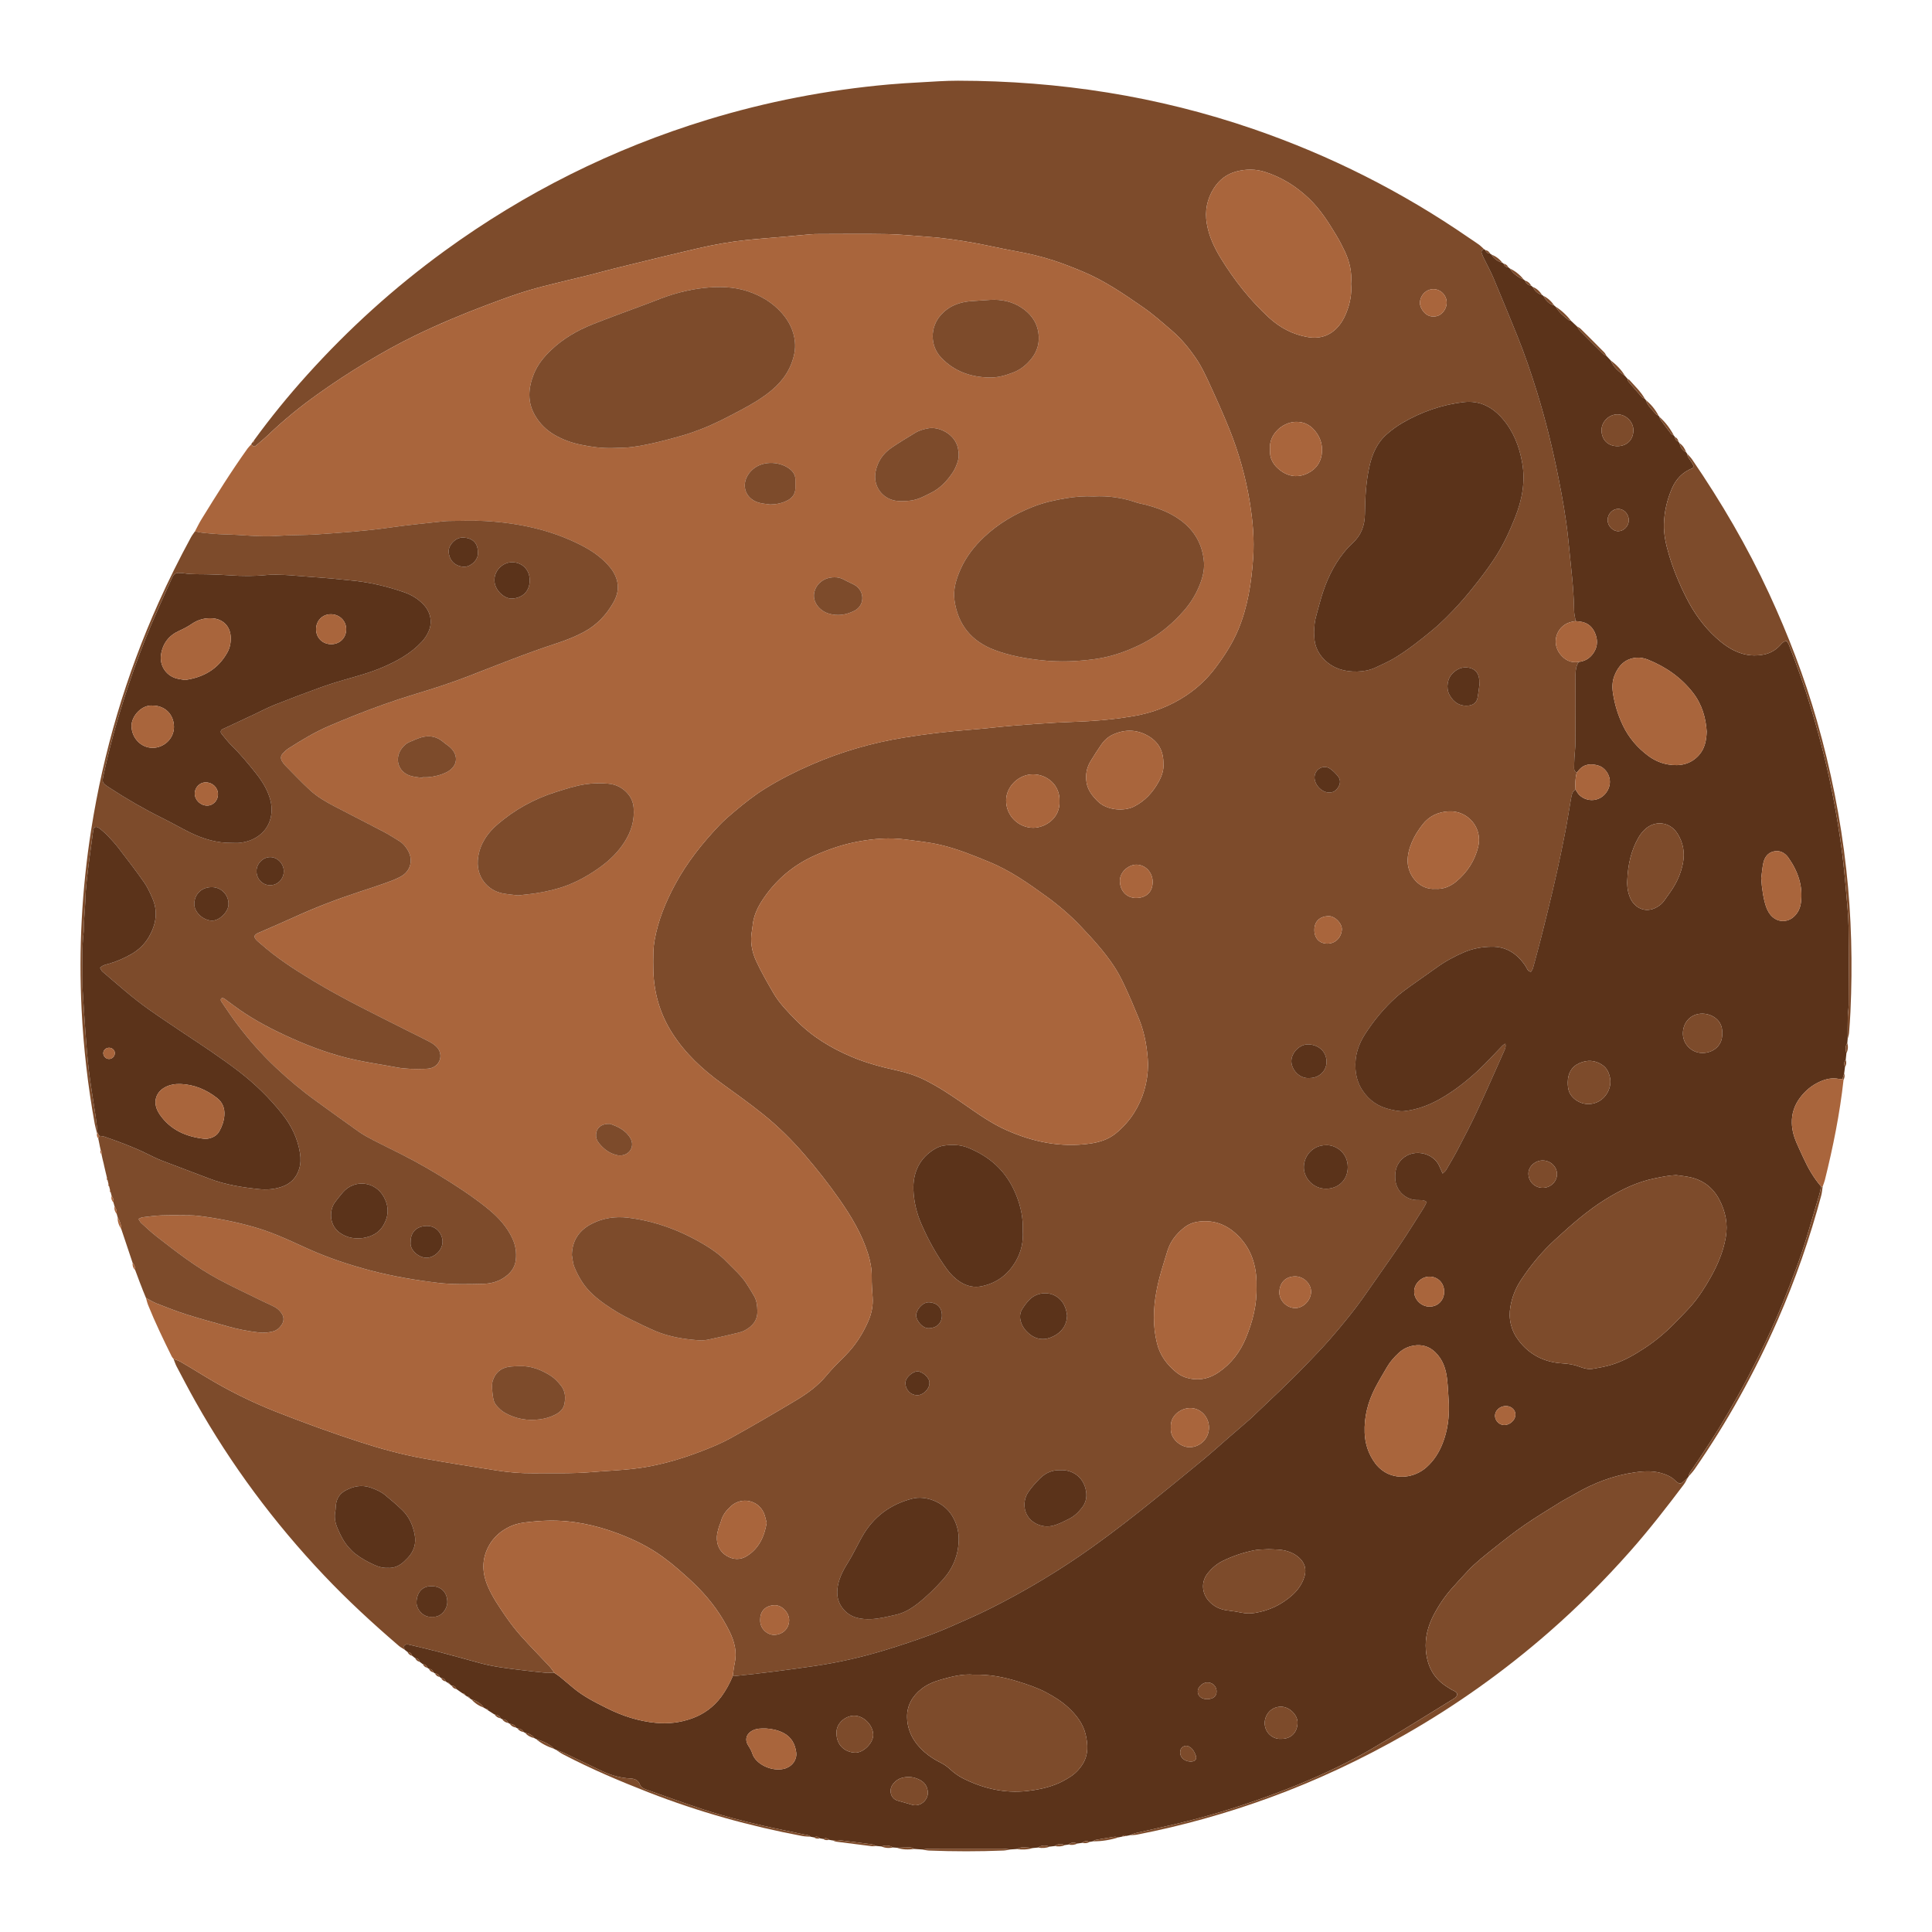 <?xml version="1.0" encoding="utf-8"?>
<!-- Designed by Vexels.com - 2020 All Rights Reserved - https://vexels.com/terms-and-conditions/  -->
<svg version="1.1" id="Capa_1" xmlns="http://www.w3.org/2000/svg" xmlns:xlink="http://www.w3.org/1999/xlink" x="0px" y="0px"
	 viewBox="0 0 1200 1200" enable-background="new 0 0 1200 1200" xml:space="preserve">
<g>
	<path fill="#7D4B2B" d="M251.261,1024.591c-1.177-0.765-2.46-1.408-3.516-2.314c-16.191-13.895-31.868-28.337-46.546-43.839
		c-30.991-32.731-57.691-68.638-79.802-107.927c-4.027-7.155-7.824-14.44-11.661-21.7c-0.803-1.518-1.315-3.19-1.962-4.79
		c1.45,0.578,3,0.986,4.335,1.762c5.05,2.939,10.045,5.975,15.034,9.017c14.065,8.573,28.755,15.924,44.067,21.958
		c17.196,6.777,34.559,13.11,52.151,18.822c12.95,4.205,26.044,7.824,39.425,10.244c15.227,2.754,30.52,5.162,45.814,7.529
		c7.33,1.135,14.733,1.795,22.171,1.714c12.313-0.134,24.619,0.324,36.94-0.734c8.323-0.714,16.685-1.057,25.005-1.961
		c14.882-1.617,29.139-5.684,43.036-11.042c6.181-2.383,12.372-4.924,18.151-8.128c13.671-7.581,27.177-15.471,40.591-23.501
		c6.918-4.141,13.49-8.928,18.684-15.18c3.65-4.394,7.671-8.39,11.696-12.397c6.248-6.221,10.918-13.485,14.428-21.511
		c2.052-4.692,3.051-9.741,2.708-14.784c-0.289-4.255-0.632-8.498-0.568-12.759c0.074-4.959-0.861-9.726-2.335-14.431
		c-3.874-12.366-10.484-23.303-17.828-33.818c-6.692-9.583-13.922-18.754-21.56-27.621c-7.863-9.127-16.391-17.568-25.744-25.097
		c-8.36-6.729-17.133-12.95-25.817-19.268c-11.844-8.617-22.426-18.405-30.437-30.83c-7.66-11.881-11.485-24.859-11.917-38.9
		c-0.122-3.946-0.093-7.901,0.023-11.847c0.069-2.357,0.298-4.73,0.703-7.053c2.168-12.425,6.887-23.888,12.851-34.961
		c7.335-13.617,16.867-25.533,27.441-36.677c2.925-3.082,6.189-5.864,9.451-8.601c6.17-5.177,12.469-10.183,19.359-14.418
		c9.039-5.556,18.464-10.322,28.189-14.552c18.504-8.049,37.718-13.638,57.621-16.86c13.563-2.196,27.196-3.819,40.904-4.868
		c8.966-0.686,17.9-1.795,26.862-2.542c9.12-0.76,18.253-1.4,27.389-1.92c6.459-0.368,12.927-0.473,19.394-0.871
		c9.479-0.584,18.888-1.555,28.221-3.173c11.81-2.047,22.818-6.237,32.818-12.971c6.886-4.637,12.824-10.255,17.801-16.867
		c5.617-7.46,10.694-15.252,14.304-23.929c5.905-14.193,8.155-29.167,9.214-44.329c0.806-11.533-0.206-23.028-2.044-34.45
		c-2.547-15.824-6.877-31.159-12.86-45.997c-3.778-9.369-7.934-18.593-12.164-27.769c-2.443-5.3-4.931-10.676-8.191-15.481
		c-4.334-6.387-9.229-12.454-15.146-17.522c-5.871-5.028-11.611-10.199-18.005-14.623c-11.966-8.279-23.934-16.527-37.449-22.145
		c-5.976-2.484-12.007-4.888-18.155-6.892c-7.81-2.546-15.811-4.412-23.92-5.851c-8.242-1.463-16.398-3.405-24.634-4.906
		c-10.1-1.841-20.256-3.339-30.514-4.029c-8.029-0.54-16.05-1.439-24.085-1.586c-14.218-0.259-28.444-0.073-42.667-0.055
		c-1.737,0.002-3.479,0.044-5.209,0.192c-5.66,0.487-11.313,1.048-16.972,1.549c-7.545,0.668-15.104,1.197-22.636,1.985
		c-10.063,1.053-20.016,2.833-29.876,5.102c-7.391,1.701-14.77,3.454-22.142,5.233c-9.98,2.409-19.955,4.839-29.918,7.316
		c-5.059,1.258-10.073,2.698-15.134,3.952c-9.659,2.395-19.36,4.626-28.998,7.101c-5.506,1.414-10.974,3.019-16.365,4.819
		c-6.441,2.151-12.805,4.542-19.163,6.934c-14.941,5.622-29.649,11.795-44.022,18.755c-10.389,5.032-20.46,10.639-30.348,16.586
		c-10.564,6.353-20.864,13.114-30.881,20.287c-10.536,7.545-20.571,15.72-29.956,24.68c-2.509,2.396-5.199,4.604-7.839,6.86
		c-1.118,0.955-1.4,0.861-3.099-0.609c0.231-0.405,0.462-0.81,0.692-1.21c0.868-0.163,1.221-0.745,1.264-1.574
		c10.231-14.069,21.219-27.53,32.858-40.45c25.788-28.626,54.212-54.349,85.381-77.013c49.911-36.293,104.358-63.504,163.402-81.529
		c36.716-11.209,74.196-18.438,112.419-21.854c6.452-0.577,12.923-0.964,19.391-1.315c7.886-0.428,15.779-1.039,23.669-1.029
		c62.782,0.082,124.046,9.573,183.495,30.036c47.656,16.404,92.256,38.877,133.756,67.485c2.081,1.435,4.226,2.782,6.268,4.27
		c1.127,0.822,2.103,1.852,3.147,2.789c-1.091,0.542-1.854,1.31-1.381,2.618c0.427,1.183,0.966,2.33,1.516,3.464
		c1.93,3.976,4.083,7.856,5.797,11.923c4.963,11.776,9.787,23.611,14.6,35.45c4.699,11.557,8.7,23.352,12.391,35.274
		c5.376,17.364,9.694,34.976,13.246,52.784c2.5,12.533,4.774,25.109,6.103,37.833c0.655,6.269,1.228,12.546,1.91,18.812
		c0.955,8.779,1.705,17.565,1.814,26.405c0.027,2.171,0.641,4.335,0.986,6.503c-0.616,0.108-1.233,0.217-1.849,0.324
		c-9.576,1.658-13.799,12.648-7.749,20.243c2.932,3.681,6.662,5.587,11.49,4.793c-1.605,2.465-2.008,5.175-1.999,8.086
		c0.043,14.158,0.011,28.316-0.08,42.474c-0.019,2.976-0.431,5.947-0.598,8.924c-0.123,2.195-0.169,4.395-0.197,6.593
		c-0.015,1.204,0.588,2.09,1.655,2.652c-0.946,3.445-1.016,6.955-0.777,10.488c-0.633,0.663-1.516,1.223-1.842,2.012
		c-0.535,1.296-0.778,2.729-1.022,4.125c-1.143,6.529-2.128,13.088-3.383,19.596c-3.289,17.058-7.06,34.013-11.263,50.87
		c-1.338,5.363-2.628,10.739-4.011,16.091c-1.58,6.113-3.214,12.212-4.893,18.298c-0.229,0.831-0.857,1.551-1.27,2.269
		c-2.2-0.394-2.43-2.193-3.267-3.451c-5.038-7.564-11.715-12.284-21.168-12.149c-5.902,0.085-11.649,1.101-17.076,3.428
		c-6.107,2.619-11.93,5.777-17.328,9.706c-5.105,3.716-10.354,7.236-15.47,10.938c-3.194,2.311-6.425,4.616-9.35,7.245
		c-7.436,6.682-13.756,14.344-19.215,22.723c-4.353,6.681-6.662,13.865-6.087,21.942c0.333,4.687,1.581,9.01,4.106,12.935
		c4.227,6.57,10.229,10.658,17.862,12.257c2.763,0.579,5.508,1.282,8.428,0.943c7.822-0.908,15.021-3.553,21.846-7.378
		c8.453-4.738,16.067-10.659,23.174-17.156c5.583-5.104,10.63-10.794,15.936-16.204c0.394-0.402,0.952-0.642,1.741-1.158
		c0.509,2.254-0.422,3.787-1.1,5.307c-5.468,12.252-10.856,24.543-16.528,36.701c-3.669,7.866-7.7,15.568-11.711,23.269
		c-2.332,4.477-4.918,8.824-7.459,13.189c-0.424,0.728-1.202,1.251-2.155,2.209c-0.885-1.964-1.562-3.508-2.272-5.037
		c-3.798-8.168-17.347-11.303-24.325-2.453c-2.506,3.178-3.07,6.815-2.861,10.717c0.381,7.146,5.914,12.817,13.017,13.221
		c1.418,0.081,2.852-0.021,4.258,0.141c0.694,0.08,1.341,0.569,2.294,1.003c-0.681,1.367-1.135,2.525-1.791,3.556
		c-5.002,7.859-9.896,15.793-15.111,23.509c-6.719,9.941-13.755,19.667-20.564,29.547c-7,10.156-14.806,19.672-22.891,28.957
		c-4.349,4.995-8.987,9.742-13.565,14.533c-11.458,11.993-23.657,23.227-35.645,34.676c-0.228,0.218-0.474,0.418-0.713,0.624
		c-4.059,3.504-8.125,7-12.176,10.514c-5.482,4.755-10.864,9.63-16.448,14.262c-9.715,8.059-19.537,15.991-29.342,23.941
		c-12.878,10.442-25.943,20.638-39.441,30.279c-19.961,14.258-40.917,26.856-62.822,37.877c-4.935,2.483-9.95,4.819-15.007,7.043
		c-7.515,3.305-14.994,6.735-22.682,9.592c-9.319,3.465-18.776,6.597-28.288,9.498c-14.363,4.382-28.97,7.712-43.862,9.885
		c-16.868,2.461-33.755,4.693-50.721,6.34c0.389-2.654,0.618-5.345,1.199-7.957c1.56-7.012-0.072-13.451-3.132-19.714
		c-4.97-10.172-11.556-19.204-19.455-27.259c-3.863-3.939-7.991-7.631-12.148-11.265c-3.204-2.801-6.549-5.462-9.99-7.967
		c-8.487-6.179-17.826-10.748-27.636-14.445c-14.041-5.291-28.486-8.357-43.534-8.019c-4.882,0.11-9.772,0.559-14.624,1.142
		c-3.934,0.473-7.725,1.672-11.215,3.63c-4.65,2.607-8.381,6.218-10.942,10.873c-4.52,8.214-4.249,16.704-0.656,25.109
		c2.867,6.706,7.022,12.722,11.12,18.712c2.936,4.291,6.152,8.434,9.617,12.309c5.681,6.353,11.687,12.414,17.502,18.649
		c1.167,1.252,2.09,2.732,3.125,4.107c-1.889-0.018-3.791,0.099-5.665-0.079c-4.864-0.464-9.721-1.019-14.572-1.608
		c-8.773-1.066-17.556-2.088-26.114-4.42c-8.377-2.283-16.733-4.642-25.13-6.845c-6.106-1.602-12.259-3.025-18.403-4.477
		c-1.193-0.282-2.504-0.651-3.581,0.812C250.993,1023.068,251.127,1023.829,251.261,1024.591z M713.09,661.102
		c-0.416-9.272-1.876-18.932-5.596-28.108c-2.906-7.167-5.969-14.279-9.233-21.291c-1.926-4.138-4.112-8.208-6.645-11.999
		c-5.982-8.952-13.245-16.887-20.648-24.664c-6.435-6.759-13.531-12.807-21.084-18.291c-11.256-8.172-22.629-16.147-35.626-21.456
		c-9.951-4.065-19.895-8.161-30.402-10.573c-7.08-1.625-14.318-2.348-21.52-3.302c-9.852-1.305-19.556-0.511-29.208,1.264
		c-9.357,1.72-18.355,4.763-27.028,8.652c-13.451,6.032-24.282,15.229-32.427,27.536c-2.812,4.249-5.015,8.781-5.904,13.851
		c-0.3,1.709-0.37,3.459-0.694,5.162c-1.259,6.616-0.153,13.043,2.568,18.967c3.155,6.869,6.961,13.459,10.769,20.004
		c3.759,6.462,9.021,11.731,14.232,17.045c9.798,9.993,21.476,17.048,34.238,22.464c9.05,3.841,18.509,6.368,28.096,8.463
		c6.032,1.318,11.863,3.181,17.436,5.956c8.665,4.314,16.655,9.669,24.57,15.173c8.43,5.861,16.786,11.847,26.24,16.037
		c16.493,7.308,33.586,10.86,51.669,8.323c5.888-0.826,11.437-2.533,16.115-6.335c4.442-3.61,8.3-7.903,11.319-12.675
		C710.004,682.332,712.906,672.369,713.09,661.102z M816.385,392.685c-0.536,6.726,1.55,12.518,6.335,17.204
		c5.646,5.529,12.759,7.448,20.392,7.221c3.741-0.111,7.581-0.779,11.058-2.393c4.286-1.99,8.651-3.908,12.66-6.378
		c8.071-4.972,15.498-10.861,22.801-16.908c6.102-5.053,11.602-10.711,16.901-16.548c4.341-4.783,8.396-9.842,12.349-14.956
		c3.565-4.613,7.02-9.337,10.162-14.244c4.863-7.597,8.628-15.8,11.965-24.156c4.394-11.003,6.567-22.3,4.424-34.27
		c-1.825-10.194-5.467-19.468-12.264-27.282c-6.342-7.292-14.217-11.393-24.25-10.188c-13.531,1.626-26.117,6.068-37.854,12.878
		c-3.391,1.968-6.604,4.35-9.57,6.921c-6.091,5.277-9.186,12.325-10.908,20.033c-2.178,9.749-2.682,19.693-2.817,29.616
		c-0.098,7.243-2.306,13.224-7.672,18.121c-2.088,1.906-4.001,4.045-5.758,6.264c-6.36,8.031-10.538,17.19-13.509,26.927
		c-1.151,3.773-2.096,7.608-3.165,11.407C816.674,385.475,816.133,389.046,816.385,392.685z M839.152,176.286
		c0.671-7.11-0.874-13.828-3.888-20.217c-1.545-3.276-3.223-6.508-5.087-9.612c-4.958-8.255-10.059-16.374-17.123-23.132
		c-7.906-7.563-16.875-13.177-27.288-16.518c-5.893-1.891-11.82-1.843-17.744-0.318c-6.106,1.571-10.818,5.292-14.113,10.498
		c-4.192,6.623-5.642,13.935-4.357,21.786c1.303,7.96,4.682,15.074,8.826,21.814c8.304,13.505,18.065,25.87,29.76,36.649
		c6.915,6.373,14.976,10.591,24.222,12.144c8.339,1.401,15.277-1.459,20.27-8.378c1.46-2.024,2.623-4.329,3.558-6.651
		C838.511,188.575,839.73,182.564,839.152,176.286z M780.441,798.743c0-0.498,0.037-1.761-0.006-3.022
		c-0.396-11.7-4.235-21.86-13.176-29.814c-6.669-5.932-14.39-8.299-23.182-7.062c-3.327,0.468-6.384,1.808-8.995,3.968
		c-4.584,3.794-8.184,8.31-9.949,14.1c-2.575,8.449-5.367,16.842-6.927,25.563c-1.908,10.662-2.2,21.284,0.443,31.916
		c1.881,7.567,6.251,13.372,12.176,18.113c2.468,1.975,5.374,3.226,8.563,3.815c6.42,1.187,12.151-0.297,17.493-3.937
		c7.963-5.425,13.517-12.84,17.078-21.589C778.019,820.819,780.806,810.456,780.441,798.743z M635.254,764.408
		c0.331-7.664-1.182-14.729-3.844-21.558c-2.906-7.456-7.15-14.082-13.081-19.491c-4.943-4.507-10.67-7.867-16.848-10.401
		c-4.958-2.033-10.167-2.179-15.382-1.384c-1.681,0.257-3.392,0.895-4.882,1.729c-10.316,5.775-14.24,15.434-13.88,25.658
		c0.255,7.252,1.97,14.432,4.866,21.135c4.329,10.016,9.621,19.547,16.056,28.383c2.23,3.063,4.956,5.742,8.196,7.795
		c4.17,2.642,8.643,3.657,13.565,2.587c9.558-2.078,16.5-7.603,21.218-16.014C634.492,777.047,635.697,770.747,635.254,764.408z
		 M595.489,956.71c0.148-5.561-1.362-10.777-4.197-15.369c-5.325-8.626-16.461-12.608-24.606-10.522
		c-13.674,3.501-24.209,11.276-31.174,23.595c-3.104,5.489-5.73,11.226-9.114,16.59c-3.111,4.93-5.741,10.228-6.301,16.205
		c-0.428,4.571,0.698,8.681,3.745,12.289c4.571,5.412,10.842,6.422,17.19,6.164c5.153-0.209,10.29-1.539,15.367-2.671
		c5.006-1.116,9.362-3.688,13.405-6.824c5.764-4.47,10.94-9.588,15.793-14.974C591.809,974.298,595.225,966.088,595.489,956.71z
		 M240.846,973.834c3.848,0.258,7.218-1.221,10.108-3.93c0.804-0.754,1.593-1.528,2.351-2.328c3.849-4.068,5.304-8.953,4.263-14.373
		c-1.117-5.815-3.457-11.185-7.814-15.357c-3.406-3.261-7.007-6.332-10.658-9.32c-2.575-2.108-5.623-3.4-8.781-4.513
		c-5.651-1.992-10.818-0.934-15.886,1.847c-3.478,1.909-5.263,4.857-5.781,8.673c-0.19,1.402-0.106,2.852-0.393,4.229
		c-0.775,3.72,0.001,7.245,1.423,10.599c1.783,4.207,3.846,8.308,6.92,11.766c1.249,1.405,2.56,2.802,4.042,3.942
		c3.76,2.894,7.893,5.194,12.237,7.103C235.357,973.261,237.926,973.969,240.846,973.834z M722.612,474.57
		c0.14-8.163-3.11-13.704-9.258-17.341c-6.979-4.128-14.347-4.406-21.807-1.093c-3.127,1.389-5.599,3.576-7.504,6.346
		c-2.322,3.376-4.557,6.818-6.673,10.326c-2.444,4.052-3.252,8.416-2.498,13.174c0.766,4.834,3.528,8.255,6.819,11.589
		c5.981,6.058,16.82,6.302,22.534,3.447c6.931-3.463,11.802-8.86,15.472-15.5C721.722,481.855,722.914,477.966,722.612,474.57z
		 M891.573,552.059c4.737,0.341,9.09-1.364,12.85-4.475c6.881-5.695,11.56-12.951,13.698-21.581
		c2.881-11.625-6.226-22.603-18.181-22.049c-6.569,0.305-12.25,2.873-16.376,8.209c-2.607,3.371-4.943,6.938-6.597,10.888
		c-1.654,3.951-2.809,8.03-2.643,12.379C874.652,543.983,881.774,552.864,891.573,552.059z M658.662,913.16
		c-5.046-0.227-9.304,1.684-12.775,5.164c-2.552,2.559-5.017,5.284-7.068,8.248c-4.529,6.544-2.963,15.992,4.81,19.846
		c3.02,1.497,6.226,2.064,9.652,1.375c3.79-0.762,7.075-2.628,10.483-4.27c3.516-1.694,6.224-4.361,8.506-7.378
		c2.157-2.851,2.905-6.224,2.32-9.853C673.051,916.747,665.303,912.749,658.662,913.16z M658.074,497.518
		c0.317-9.902-7.689-16.496-16.353-16.568c-8.783-0.072-16.623,7.396-16.796,15.942c-0.205,10.132,8.156,17.333,16.899,17.255
		C649.482,514.079,658.596,507.998,658.074,497.518z M788.872,279.203c-0.499,5.285,1.932,9.56,6.141,12.822
		c5.325,4.126,11.364,4.839,17.331,1.881c5.402-2.678,8.498-7.32,8.778-13.574c0.183-4.092-0.936-7.839-3.186-11.164
		c-3.201-4.729-7.592-7.439-13.531-7.118C796.22,262.494,787.818,270.145,788.872,279.203z M476.192,945.867
		c-0.595-2.1-0.929-4.328-1.834-6.293c-3.664-7.955-13.839-9.942-20.29-4.091c-2.851,2.586-5.209,5.471-6.216,9.302
		c-0.359,1.366-1.062,2.642-1.428,4.008c-0.488,1.82-1.043,3.673-1.144,5.535c-0.278,5.117,1.653,9.36,6.068,12.044
		c4.072,2.476,8.559,2.623,12.605,0.065C471.402,961.729,474.76,954.446,476.192,945.867z M662.793,817.176
		c-0.531-4.786-2.278-9.107-6.568-11.867c-5.297-3.408-12.591-2.473-16.956,2.09c-1.622,1.696-3.041,3.632-4.299,5.619
		c-1.395,2.204-1.708,4.668-1.075,7.276c0.82,3.379,2.741,5.987,5.347,8.154c4.657,3.873,9.857,4.164,15.048,1.564
		C659.38,827.462,662.534,823.292,662.793,817.176z M823.35,711.292c-7.482,0.063-13.359,6.024-13.517,13.555
		c-0.132,6.276,5.38,13.713,14.15,13.499c7.584-0.185,13.099-5.631,13.142-13.35C837.176,715.698,829.205,710.817,823.35,711.292z
		 M727.244,886.665c-0.708,6.555,5.808,12.294,11.725,12.22c6.532-0.081,11.908-5.41,11.95-12.103
		c0.042-6.746-5.287-12.343-11.837-12.212C733.342,874.686,726.669,879.286,727.244,886.665z M919.053,424.237
		c-0.08-0.01-0.16-0.02-0.24-0.03c0-0.629,0.04-1.26-0.006-1.886c-0.349-4.751-3.134-7.458-7.834-7.752
		c-3.375-0.211-6.005,1.081-8.463,3.362c-3.603,3.342-4.454,9.347-2.318,13.453c2.649,5.093,6.866,7.537,12.257,6.83
		c2.768-0.363,4.723-1.94,5.249-4.661C918.292,430.476,918.613,427.345,919.053,424.237z M813.57,669.593
		c5.763-0.033,10.34-4.433,10.372-9.969c0.036-6.268-4.672-10.666-11.183-10.943c-5.531-0.235-10.656,5.194-10.676,10.397
		C802.063,664.059,806.829,670.266,813.57,669.593z M715.927,547.733c0.007-5.764-4.374-10.506-9.843-10.665
		c-4.894-0.143-10.588,4.402-10.506,10.105c0.092,6.431,4.452,10.694,10.279,10.57C712.122,557.609,715.92,553.978,715.927,547.733z
		 M804.548,792.791c-5.933-0.02-9.659,3.729-9.915,9.647c-0.217,5.01,4.339,9.987,9.846,10.017
		c5.104,0.027,9.851-4.905,9.852-10.164C814.332,797.32,809.687,792.809,804.548,792.791z M268.411,1004.213
		c5.787,0.637,9.595-5.114,9.434-9.52c-0.213-5.842-3.949-9.55-10.03-9.496c-5.619,0.05-8.827,3.852-9.118,9.795
		C258.474,999.554,263.056,1004.945,268.411,1004.213z M472.189,1005.9c-0.356,6.007,4.722,9.488,8.35,9.54
		c5.377,0.076,9.424-3.669,9.621-8.826c0.188-4.929-4.54-9.734-9.063-9.591C474.612,997.229,472.075,1001.732,472.189,1005.9z
		 M816.392,577.505c-0.049,5.156,3.013,8.495,7.886,8.598c5.07,0.107,8.855-3.725,9.169-8.734c0.232-3.714-4.349-8.579-8.481-8.369
		C819.705,569.266,816.442,572.24,816.392,577.505z M890.372,196.528c4.495,0.366,8.176-4.218,8.195-8.536
		c0.02-4.603-3.851-8.467-8.36-8.402c-4.534,0.065-8.211,3.994-8.26,8.55C881.909,191.63,885.657,196.992,890.372,196.528z
		 M585.049,817.034c0.025-4.876-3.031-7.852-7.833-8.134c-4.393-0.258-8.251,4.901-8.166,8.208c0.078,3.049,3.758,8.067,8.001,7.901
		C581.847,824.82,585.024,821.832,585.049,817.034z M825.68,492.252c2.764,0.049,4.596-1.525,5.864-3.894
		c1.261-2.356,0.885-4.657-0.792-6.582c-1.432-1.644-3.005-3.285-4.822-4.449c-3.732-2.391-8.624,0.043-9.365,4.446
		C815.739,486.68,820.623,492.361,825.68,492.252z M577.297,859.158c0.342-3.46-4.474-7.293-7.331-7.371
		c-2.876-0.079-7.86,3.744-7.609,7.606c0.259,3.989,3.237,7.112,7.237,7.206C573.295,866.684,577.292,862.823,577.297,859.158z"/>
	<path fill="#A9653C" d="M155.959,276.107c1.7,1.47,1.981,1.564,3.099,0.609c2.64-2.256,5.33-4.464,7.839-6.86
		c9.385-8.96,19.42-17.135,29.956-24.68c10.017-7.173,20.317-13.934,30.881-20.287c9.889-5.947,19.959-11.555,30.348-16.586
		c14.373-6.961,29.081-13.133,44.022-18.755c6.358-2.392,12.721-4.784,19.163-6.934c5.391-1.8,10.86-3.405,16.365-4.819
		c9.638-2.475,19.339-4.707,28.998-7.101c5.06-1.254,10.074-2.694,15.134-3.952c9.963-2.477,19.938-4.906,29.918-7.316
		c7.372-1.78,14.751-3.532,22.142-5.233c9.86-2.27,19.813-4.049,29.876-5.102c7.532-0.788,15.091-1.317,22.636-1.985
		c5.659-0.501,11.312-1.063,16.972-1.549c1.729-0.149,3.472-0.19,5.209-0.192c14.223-0.018,28.449-0.204,42.667,0.055
		c8.035,0.146,16.056,1.046,24.085,1.586c10.258,0.689,20.414,2.188,30.514,4.029c8.236,1.501,16.392,3.443,24.634,4.906
		c8.109,1.439,16.111,3.305,23.92,5.851c6.148,2.005,12.179,4.408,18.155,6.892c13.515,5.618,25.484,13.866,37.449,22.145
		c6.394,4.424,12.134,9.595,18.005,14.623c5.917,5.068,10.812,11.134,15.146,17.522c3.26,4.804,5.747,10.18,8.191,15.481
		c4.23,9.176,8.386,18.4,12.164,27.769c5.983,14.838,10.314,30.172,12.86,45.997c1.838,11.422,2.85,22.917,2.044,34.45
		c-1.059,15.162-3.309,30.136-9.214,44.329c-3.61,8.677-8.687,16.469-14.304,23.929c-4.978,6.611-10.915,12.229-17.801,16.867
		c-9.999,6.734-21.008,10.924-32.818,12.971c-9.334,1.618-18.742,2.589-28.221,3.173c-6.467,0.399-12.935,0.503-19.394,0.871
		c-9.137,0.52-18.269,1.16-27.389,1.92c-8.963,0.747-17.896,1.856-26.862,2.542c-13.707,1.049-27.34,2.673-40.904,4.868
		c-19.903,3.222-39.117,8.811-57.621,16.86c-9.725,4.23-19.15,8.997-28.189,14.552c-6.89,4.235-13.189,9.241-19.359,14.418
		c-3.262,2.737-6.526,5.519-9.451,8.601c-10.575,11.144-20.107,23.06-27.441,36.677c-5.964,11.073-10.683,22.536-12.851,34.961
		c-0.405,2.322-0.634,4.696-0.703,7.053c-0.116,3.946-0.145,7.901-0.023,11.847c0.433,14.04,4.257,27.019,11.917,38.9
		c8.012,12.425,18.594,22.213,30.437,30.83c8.684,6.318,17.457,12.539,25.817,19.268c9.354,7.529,17.881,15.97,25.744,25.097
		c7.639,8.867,14.868,18.038,21.56,27.621c7.343,10.515,13.953,21.452,17.828,33.818c1.474,4.705,2.409,9.472,2.335,14.431
		c-0.064,4.261,0.279,8.504,0.568,12.759c0.342,5.044-0.656,10.093-2.708,14.784c-3.51,8.025-8.18,15.29-14.428,21.511
		c-4.025,4.008-8.046,8.003-11.696,12.397c-5.194,6.252-11.766,11.039-18.684,15.18c-13.414,8.03-26.92,15.92-40.591,23.501
		c-5.779,3.204-11.97,5.745-18.151,8.128c-13.897,5.358-28.154,9.425-43.036,11.042c-8.32,0.904-16.682,1.247-25.005,1.961
		c-12.322,1.057-24.627,0.6-36.94,0.734c-7.437,0.081-14.841-0.58-22.171-1.714c-15.294-2.368-30.586-4.775-45.814-7.529
		c-13.381-2.42-26.476-6.039-39.425-10.244c-17.592-5.712-34.954-12.045-52.151-18.822c-15.311-6.034-30.002-13.385-44.067-21.958
		c-4.99-3.042-9.984-6.078-15.034-9.017c-1.335-0.777-2.885-1.184-4.335-1.762c-0.377-0.501-0.847-0.956-1.119-1.508
		c-5.168-10.477-10.254-20.994-14.63-31.833c-0.584-1.448-0.911-3-1.359-4.506c2.233,1.172,4.382,2.565,6.718,3.478
		c6.176,2.414,12.361,4.85,18.676,6.854c8.279,2.627,16.682,4.865,25.04,7.241c6.395,1.817,12.901,3.092,19.508,3.847
		c3.016,0.344,5.983,0.154,8.929-0.625c2.45-0.648,4.171-2.205,5.488-4.242c1.415-2.189,1.429-4.482,0.051-6.707
		c-1.188-1.918-2.808-3.431-4.827-4.438c-2.544-1.268-5.157-2.397-7.706-3.653c-9.07-4.469-18.265-8.709-27.155-13.513
		c-13.666-7.385-25.916-16.902-38.133-26.415c-3.357-2.614-6.458-5.561-9.612-8.426c-0.637-0.579-0.987-1.475-1.62-2.459
		c1.008-0.442,1.682-0.936,2.405-1.023c3.916-0.469,7.837-1.054,11.77-1.189c5.84-0.201,11.692-0.089,17.538-0.046
		c1.891,0.014,3.793,0.13,5.67,0.363c11.622,1.444,23.093,3.708,34.348,6.921c5.15,1.47,10.219,3.31,15.179,5.339
		c6.283,2.571,12.415,5.507,18.615,8.281c12.581,5.63,25.618,9.959,38.934,13.452c13.621,3.573,27.467,5.899,41.45,7.579
		c9.312,1.119,18.613,0.842,27.923,0.639c4.449-0.097,8.806-1.093,12.651-3.518c4.174-2.632,7.261-6.15,7.861-11.251
		c0.544-4.625-0.087-9.068-2.092-13.388c-3.346-7.208-8.49-12.897-14.499-17.879c-7.183-5.955-14.873-11.204-22.73-16.241
		c-10.52-6.743-21.312-12.984-32.467-18.605c-5.645-2.844-11.346-5.577-16.952-8.496c-3.077-1.602-6.146-3.288-8.976-5.281
		c-8.909-6.277-17.702-12.72-26.543-19.095c-8.723-6.29-16.934-13.198-24.765-20.559c-9-8.46-17.106-17.725-24.523-27.583
		c-3.131-4.162-5.993-8.527-8.926-12.835c-0.495-0.727-1.212-1.555-0.439-2.579c1.256-0.579,2.091,0.309,2.946,0.922
		c2.695,1.933,5.313,3.976,8.028,5.88c10.261,7.192,21.353,12.89,32.762,17.991c12.724,5.689,25.801,10.419,39.44,13.357
		c8.486,1.829,17.097,3.07,25.634,4.67c5.637,1.057,11.31,1.086,17.001,0.933c1.261-0.034,2.548-0.041,3.772-0.302
		c6.303-1.342,8.656-8.507,4.268-13.21c-1.26-1.35-2.908-2.432-4.552-3.313c-3.898-2.088-7.912-3.961-11.859-5.959
		c-20.576-10.414-41.372-20.389-61.138-32.364c-11.244-6.812-22.202-13.933-32.044-22.674c-1.483-1.317-3.316-2.436-3.732-4.504
		c0.914-1.781,2.546-2.122,3.956-2.746c6.787-3.007,13.634-5.884,20.381-8.979c13.229-6.068,26.794-11.256,40.609-15.813
		c5.252-1.732,10.525-3.411,15.732-5.272c3.415-1.221,6.872-2.459,10.059-4.16c6.54-3.493,8.254-10.806,4.27-16.994
		c-1.297-2.014-2.798-3.85-4.859-5.112c-3.364-2.06-6.692-4.2-10.179-6.033c-9.928-5.218-19.953-10.25-29.89-15.451
		c-5.606-2.934-11.124-6.108-15.769-10.435c-5.199-4.843-10.099-10.007-15.094-15.067c-0.768-0.778-1.426-1.697-1.991-2.637
		c-0.999-1.664-0.94-3.37,0.409-4.808c1.072-1.144,2.213-2.295,3.521-3.135c8.115-5.209,16.378-10.171,25.254-14.003
		c4.931-2.129,9.909-4.15,14.892-6.152c12.907-5.185,25.986-9.851,39.318-13.867c11.035-3.325,22.036-6.88,32.77-11.057
		c18.112-7.048,36.138-14.294,54.627-20.331c5.7-1.861,11.286-4.083,16.606-6.924c8.051-4.299,13.998-10.582,18.467-18.504
		c3.836-6.799,3.502-13.252-0.644-19.658c-0.851-1.315-1.889-2.526-2.947-3.689c-4.746-5.22-10.549-9.063-16.765-12.222
		c-18.626-9.464-38.638-13.67-59.325-14.886c-7.243-0.426-14.534-0.058-21.802-0.033c-1.263,0.004-2.533,0.035-3.786,0.176
		c-11.137,1.255-22.309,2.281-33.398,3.876c-15.178,2.182-30.446,3.247-45.716,4.299c-8.027,0.553-16.088,0.306-24.137,0.913
		c-11.204,0.845-22.396-0.734-33.604-0.959c-4.096-0.082-8.191-0.49-12.275-0.875c-1.873-0.177-3.717-0.659-5.574-1.002
		c1.337-2.496,2.547-5.071,4.031-7.476c9.194-14.894,18.455-29.748,28.645-43.995C154.407,277.658,155.227,276.914,155.959,276.107z
		 M679.347,308.342c-5.764-0.29-11.421,0.163-17.043,1.08c-7.182,1.172-14.258,2.774-21.041,5.478
		c-11.095,4.423-21.2,10.35-29.972,18.613c-6.189,5.831-11.265,12.339-14.697,20.083c-2.713,6.123-4.677,12.529-3.743,19.293
		c2.088,15.127,10.607,25.429,24.748,30.79c9.468,3.59,19.421,5.355,29.523,6.443c11.075,1.193,22.084,0.752,33.032-0.763
		c10.713-1.482,20.798-5.122,30.406-10.143c9.661-5.049,17.832-11.907,24.929-20.074c3.633-4.181,6.627-8.829,8.867-13.934
		c2.249-5.125,3.893-10.512,3.459-16.054c-0.858-10.957-5.873-19.806-14.893-26.298c-6.657-4.791-14.171-7.535-22.029-9.512
		c-1.683-0.423-3.417-0.687-5.052-1.246C697.224,309.149,688.384,307.828,679.347,308.342z M380.794,278.285
		c3.939-0.189,7.917-0.094,11.811-0.621c10.819-1.464,21.348-4.313,31.825-7.304c3.788-1.082,7.499-2.466,11.182-3.876
		c8.567-3.282,16.641-7.607,24.733-11.887c6.709-3.549,13.22-7.376,19.062-12.289c7.254-6.1,12.205-13.584,14.02-22.94
		c0.444-2.288,0.539-4.725,0.316-7.047c-0.653-6.825-3.611-12.737-8.084-17.821c-5.768-6.555-13.057-10.906-21.299-13.615
		c-8.875-2.917-18.049-3.027-27.197-2.035c-10.409,1.129-20.434,3.962-30.142,7.901c-2.632,1.068-5.317,2.007-7.977,3.005
		c-10.344,3.883-20.749,7.615-31.016,11.694c-9.449,3.755-18.174,8.832-25.613,15.868c-4.62,4.369-8.612,9.26-10.964,15.256
		c-3.38,8.617-3.981,17.215,0.885,25.536c2.919,4.99,6.942,8.988,11.928,11.912c5.073,2.974,10.526,4.955,16.313,6.174
		C367.261,277.602,373.954,278.492,380.794,278.285z M355.201,779.531c0.474,2.464,0.584,5.075,1.509,7.356
		c1.353,3.34,3.046,6.603,5.028,9.614c3.696,5.613,8.782,9.884,14.256,13.719c5.059,3.545,10.352,6.686,15.91,9.37
		c5.115,2.47,10.186,5.055,15.42,7.245c8.242,3.447,16.988,4.863,25.839,5.582c2.182,0.177,4.465,0.122,6.599-0.318
		c6.334-1.306,12.625-2.828,18.916-4.337c1.373-0.329,2.759-0.801,3.993-1.476c4.72-2.582,7.888-6.141,7.753-11.989
		c-0.078-3.385-0.422-6.621-2.189-9.564c-1.623-2.703-3.209-5.436-4.977-8.043c-3.395-5.007-8.02-8.906-12.174-13.231
		c-3.868-4.028-8.382-7.232-13.112-10.08c-14.782-8.899-30.616-14.911-47.843-17.031c-7.923-0.975-15.537,0.159-22.563,3.742
		C359.822,764.039,355.359,770.415,355.201,779.531z M321.74,556.147c3.925-0.464,7.701-0.778,11.431-1.381
		c6.398-1.035,12.714-2.421,18.808-4.732c7.446-2.823,14.27-6.745,20.708-11.377c5.947-4.278,11.123-9.298,15.119-15.508
		c4.24-6.588,6.443-13.644,5.752-21.545c-0.287-3.286-1.464-6.1-3.582-8.578c-3.249-3.802-7.439-5.893-12.344-6.29
		c-4.56-0.369-9.136-0.336-13.708,0.331c-6.449,0.941-12.579,2.957-18.762,4.907c-13.456,4.243-25.518,10.92-36.188,20.108
		c-6.156,5.301-10.561,11.699-11.926,19.899c-2.153,12.939,6.448,21.218,14.963,22.882
		C315.244,555.495,318.554,555.738,321.74,556.147z M613.992,234.477c5.354,0.22,10.314-1.181,15.229-3.067
		c4.739-1.818,8.484-4.897,11.536-8.771c3.67-4.658,5.092-10.061,4.211-15.99c-1.049-7.064-5.147-12.157-10.93-15.84
		c-5.744-3.658-12.238-4.937-19.031-4.555c-3.931,0.221-7.861,0.485-11.786,0.791c-7.5,0.583-14.056,3.027-19.153,8.96
		c-6.399,7.447-6.402,18.699,0.324,25.92C592.395,230.516,602.508,234.143,613.992,234.477z M559.883,311.274
		c6.062-0.024,9.321-0.756,13.818-2.899c1.28-0.61,2.532-1.28,3.817-1.881c6.204-2.903,10.718-7.676,14.403-13.271
		c1.196-1.816,2.028-3.916,2.765-5.979c1.029-2.883,0.966-5.884,0.329-8.864c-1.909-8.928-11.89-13.51-18.284-12.373
		c-2.972,0.528-5.862,1.333-8.444,2.918c-4.967,3.049-9.988,6.029-14.779,9.337c-5.113,3.53-8.4,8.428-9.651,14.618
		c-1.736,8.587,3.727,16.68,12.356,18.118C557.756,311.256,559.347,311.237,559.883,311.274z M322.354,848.54
		c-2.043,0.113-4.11,0.069-6.126,0.37c-5.374,0.801-8.805,3.924-10.319,9.129c-0.708,2.435,0.058,10.719,1.179,13.008
		c0.275,0.563,0.591,1.125,0.99,1.604c1.619,1.947,3.399,3.701,5.652,4.953c6.719,3.735,13.913,4.974,21.473,3.986
		c3.44-0.45,6.804-1.37,9.905-3.025c2.595-1.385,4.732-3.272,5.39-6.243c0.919-4.149,0.673-8.286-2.071-11.71
		c-1.847-2.305-3.97-4.601-6.439-6.154C336.047,850.724,329.614,848.166,322.354,848.54z M262.435,483.175
		c0.019-0.137,0.038-0.274,0.056-0.411c1.103,0,2.214,0.083,3.309-0.015c4.118-0.369,8.116-1.296,11.794-3.211
		c6.53-3.4,7.505-10.104,2.218-15.137c-1.361-1.296-3.02-2.272-4.451-3.501c-4.056-3.483-8.69-4.36-13.715-2.897
		c-2.553,0.743-4.987,1.906-7.448,2.945c-1.936,0.818-3.388,2.229-4.652,3.901c-4.679,6.188-2.328,14.441,5.043,16.924
		C257.079,482.611,259.812,482.728,262.435,483.175z M478.43,313.352c3.909-0.082,7.568-0.816,10.979-2.685
		c2.848-1.56,4.489-3.909,4.614-7.19c0.066-1.729-0.07-3.466,0.003-5.195c0.133-3.155-1.372-5.419-3.784-7.198
		c-6.477-4.78-17.822-5.264-24.151,1.88c-6.166,6.961-3.975,16.368,4.931,19.166C473.388,312.873,475.956,312.963,478.43,313.352z
		 M518.242,358.565c-6.38-0.016-11.44,3.99-12.546,9.705c-0.967,4.995,2.458,10.326,8.024,12.486
		c0.294,0.114,0.591,0.223,0.892,0.317c5.596,1.742,11.037,0.85,16.061-1.699c6.297-3.194,6.591-11.622,0.782-15.64
		c-0.901-0.623-1.93-1.064-2.916-1.557c-1.407-0.704-2.882-1.29-4.233-2.086C522.323,358.923,520.209,358.499,518.242,358.565z
		 M378.837,698.041c-5.253-0.206-8.373,2.499-8.624,6.597c-0.12,1.962,0.501,3.746,1.715,5.259c2.496,3.111,5.46,5.658,9.285,6.998
		c1.169,0.409,2.424,0.757,3.649,0.789c5.973,0.155,9.69-5.534,6.71-10.689C388.579,701.819,383.342,699.562,378.837,698.041z"/>
	<path fill="#5B331A" d="M979.356,479.866c-1.067-0.563-1.671-1.449-1.655-2.652c0.028-2.198,0.074-4.398,0.197-6.593
		c0.167-2.977,0.579-5.948,0.598-8.924c0.091-14.158,0.123-28.316,0.08-42.474c-0.009-2.912,0.394-5.622,1.999-8.088
		c3.432-0.396,6.256-1.825,8.452-4.582c3.023-3.796,3.611-8.037,2.031-12.424c-1.583-4.394-4.643-7.423-9.565-8.034
		c-0.935-0.116-1.873-0.212-2.81-0.318c-0.344-2.167-0.959-4.331-0.986-6.503c-0.109-8.84-0.859-17.627-1.814-26.405
		c-0.681-6.266-1.255-12.544-1.91-18.812c-1.329-12.724-3.603-25.299-6.103-37.833c-3.552-17.809-7.87-35.42-13.246-52.784
		c-3.691-11.922-7.693-23.718-12.391-35.274c-4.813-11.838-9.638-23.673-14.6-35.45c-1.713-4.066-3.866-7.947-5.797-11.923
		c-0.55-1.134-1.089-2.281-1.516-3.464c-0.472-1.308,0.29-2.076,1.381-2.618c0.291,0.203,0.582,0.406,0.872,0.609
		c0.498,1.393,1.499,2.108,2.966,2.194c0.28,0.195,0.559,0.39,0.838,0.584c1.552,2.624,3.848,4.264,6.753,5.098
		c0.278,0.196,0.556,0.392,0.834,0.588c0.456,1.415,1.444,2.157,2.91,2.292c0.288,0.214,0.575,0.428,0.862,0.641
		c2.121,3.264,5.102,5.454,8.664,6.917c0.275,0.211,0.55,0.422,0.825,0.632c0.668,1.801,1.911,2.916,3.844,3.203
		c0.293,0.239,0.586,0.479,0.878,0.717c1.32,2.374,3.018,4.303,5.819,4.933c0.279,0.216,0.559,0.433,0.837,0.648
		c1.574,2.76,3.521,5.102,6.762,5.983c0.272,0.234,0.543,0.467,0.814,0.7c2.09,3.462,5.113,6.017,8.276,8.424
		c0.336,0.256,0.868,0.256,1.309,0.375c1.233,1.155,2.467,2.311,3.699,3.465c0.605,0.897,1.09,1.913,1.836,2.673
		c4.616,4.694,9.271,9.349,13.964,13.966c0.76,0.747,1.772,1.238,2.668,1.847c0.851,0.911,1.702,1.821,2.552,2.731
		c1.76,4.301,5.172,7.075,8.87,9.584c0.518,0.601,1.036,1.203,1.553,1.804c0.19,0.584,0.228,1.297,0.595,1.734
		c2.694,3.199,5.429,6.366,8.218,9.483c0.488,0.546,1.292,0.809,1.951,1.203c0.211,0.276,0.422,0.551,0.632,0.826
		c1.104,3.588,3.956,5.927,6.251,8.657c0.376,0.448,1.056,0.64,1.596,0.951c0.22,0.29,0.441,0.581,0.661,0.87
		c0.115,0.443,0.112,0.973,0.364,1.319c2.167,2.984,4.347,5.961,6.608,8.874c0.44,0.567,1.249,0.848,1.887,1.261
		c0.207,0.288,0.414,0.576,0.621,0.864c0.112,1.444,0.824,2.436,2.207,2.922c0.208,0.301,0.416,0.601,0.624,0.901
		c0.647,2.448,1.778,4.544,4.169,5.724c0.198,0.293,0.396,0.587,0.593,0.879c0.305,2.316,2.017,3.878,3.097,5.781
		c0.533,0.939,1.301,1.858,0.411,3.201c-6.112,2.26-10.41,6.713-12.983,12.756c-2.99,7.022-4.702,14.34-4.901,22.041
		c-0.167,6.43,1.24,12.552,3.008,18.606c2.749,9.412,6.506,18.435,10.947,27.189c4.689,9.242,10.589,17.564,18.252,24.558
		c4.926,4.496,10.269,8.372,16.857,10.197c4.362,1.209,8.76,1.263,13.125,0.388c3.785-0.759,7.053-2.633,9.759-5.485
		c1.135-1.197,2.114-2.81,4.319-2.839c0.483,0.804,1.082,1.542,1.409,2.384c5.087,13.099,9.821,26.331,13.849,39.79
		c5.886,19.663,10.89,39.554,14.526,59.773c2.486,13.822,4.677,27.684,5.982,41.675c0.366,3.924,0.795,7.842,1.102,11.77
		c0.577,7.384,1.441,14.768,1.55,22.161c0.237,16.097,0.1,32.199,0.049,48.299c-0.008,2.514-0.483,5.024-0.54,7.54
		c-0.103,4.562-0.054,9.128-0.068,13.691c-0.076,0.85-0.151,1.701-0.226,2.55c-1.347,2.021-1.237,4.168-0.548,6.365
		c-0.144,1.357-0.288,2.713-0.432,4.069c-1.129,1.394-1.178,2.9-0.461,4.485c-0.172,1.353-0.344,2.705-0.516,4.057
		c-0.366,1.157-0.733,2.315-1.099,3.473c-0.784-0.047-1.585-0.005-2.348-0.156c-4.039-0.801-7.826,0.054-11.5,1.673
		c-5.016,2.211-9.109,5.604-12.389,9.954c-3.525,4.674-5.31,9.898-5.154,15.847c0.114,4.358,1.247,8.39,2.943,12.315
		c1.312,3.035,2.743,6.018,4.111,9.029c2.945,6.48,6.438,12.621,11.117,18.032c-0.326,1.538-0.554,3.104-0.993,4.609
		c-2.562,8.776-5.149,17.546-7.774,26.303c-4.123,13.757-9.297,27.143-14.656,40.448c-6.661,16.538-14.41,32.587-22.696,48.367
		c-3.736,7.115-7.712,14.108-11.731,21.069c-6.784,11.75-14.272,23.057-21.87,34.292c-1.048,1.549-2.376,2.982-2.573,4.982
		c-0.196,0.29-0.392,0.58-0.587,0.87c-1.051,0.923-2.097,1.852-3.155,2.768c-0.961,0.832-1.985,0.936-3.032,0.229
		c-0.65-0.439-1.275-0.942-1.818-1.507c-1.806-1.879-4.066-2.905-6.472-3.791c-5.995-2.208-12.198-1.947-18.27-1.083
		c-13.283,1.889-25.637,6.617-37.229,13.356c-3.139,1.825-6.393,3.461-9.473,5.378c-7.371,4.587-14.812,9.084-21.955,14.008
		c-6.36,4.385-12.45,9.18-18.489,14.006c-5.79,4.627-11.696,9.148-16.774,14.597c-3.333,3.577-6.654,7.167-9.889,10.832
		c-4.407,4.991-8.126,10.488-11.195,16.382c-3.563,6.844-5.481,14.125-4.848,21.915c0.756,9.307,4.411,17.034,12.45,22.281
		c1.585,1.034,3.164,2.13,4.879,2.899c2.575,1.154,2.963,2.913,0.133,4.839c-0.391,0.266-0.811,0.49-1.214,0.738
		c-13.311,8.195-26.589,16.444-39.947,24.562c-6.475,3.935-12.991,7.827-19.676,11.387c-15.913,8.473-32.407,15.659-49.292,21.998
		c-18.211,6.837-36.708,12.742-55.553,17.518c-10.56,2.676-21.244,4.865-31.861,7.321c-1.349,0.312-2.629,0.917-3.942,1.387
		c-0.681,0.142-1.361,0.283-2.041,0.425c-1.035-0.661-1.932-0.481-2.708,0.444c-0.69,0.14-1.381,0.28-2.07,0.42
		c-0.917-0.119-1.865-0.449-2.747-0.321c-3.868,0.562-7.721,1.231-11.567,1.93c-0.576,0.105-1.085,0.575-1.625,0.876
		c-0.692,0.118-1.384,0.236-2.075,0.354c-1.632-0.687-3.179-0.696-4.563,0.578c-0.999,0.146-1.999,0.291-2.997,0.437
		c-1.955-0.761-3.842-0.925-5.534,0.63c-0.687,0.099-1.375,0.197-2.061,0.296c-2.245-0.705-4.45-0.996-6.471,0.625
		c-1,0.117-2.001,0.234-3,0.351c-2.553-0.767-5.073-1.11-7.429,0.596c-1.011,0.093-2.021,0.187-3.031,0.28
		c-2.276-0.15-4.556-0.44-6.828-0.391c-1.146,0.025-2.279,0.665-3.418,1.027c-1.331,0.09-2.661,0.18-3.991,0.27
		c-1.549-0.165-3.098-0.469-4.648-0.473c-15.094-0.035-30.188-0.035-45.282,0.003c-1.549,0.004-3.098,0.317-4.647,0.486
		c-1.639-0.113-3.278-0.225-4.917-0.338c-0.849-0.331-1.695-0.928-2.551-0.943c-2.779-0.05-5.562,0.112-8.344,0.193
		c-0.812-0.059-1.624-0.118-2.434-0.178c-2.338-1.495-4.82-1.356-7.351-0.638c-1.007-0.098-2.015-0.195-3.021-0.293
		c-1.011-0.364-1.997-0.922-3.039-1.062c-6.857-0.924-13.722-1.79-20.595-2.591c-1.211-0.141-2.468,0.11-3.704,0.18
		c-0.684-0.119-1.369-0.237-2.052-0.356c-1.079-1.137-2.311-1.228-3.656-0.528c-0.679-0.129-1.358-0.257-2.037-0.385
		c-1.06-1.161-2.291-1.262-3.646-0.581c-0.684-0.137-1.367-0.274-2.05-0.411c-1.225-1.216-2.893-1.142-4.409-1.468
		c-8.477-1.824-16.988-3.494-25.437-5.438c-12.295-2.829-24.52-5.985-36.506-9.921c-11.98-3.934-23.822-8.287-35.725-12.453
		c-1.68-0.588-3.291-1.345-3.953-3.114c-1.045-2.793-3.122-3.632-5.904-3.772c-6.379-0.321-12.404-2.089-18.15-4.851
		c-7.672-3.688-15.341-7.382-23.036-11.022c-1.694-0.801-3.49-1.384-5.24-2.068c-0.323-0.156-0.646-0.313-0.968-0.469
		c-3.086-3.328-7.224-4.73-11.337-6.178c-0.327-0.17-0.654-0.339-0.98-0.509c-1.331-2.071-3.424-2.818-5.688-3.266
		c-0.319-0.173-0.638-0.346-0.956-0.518c-0.808-1.569-2.202-2.151-3.862-2.282c-0.296-0.161-0.592-0.323-0.887-0.484
		c-0.775-1.626-2.181-2.217-3.865-2.348c-0.294-0.163-0.588-0.326-0.881-0.488c-0.762-1.629-2.165-2.223-3.842-2.372
		c-0.297-0.171-0.593-0.343-0.889-0.513c-0.752-1.588-2.129-2.189-3.766-2.378c-0.319-0.192-0.638-0.384-0.957-0.575
		c-0.654-0.427-1.31-0.854-1.965-1.281c-0.298-0.179-0.595-0.357-0.892-0.535c-0.387-0.86-1.064-1.288-1.998-1.331
		c-0.288-0.172-0.576-0.345-0.863-0.516c-1.926-2.684-4.581-4.275-7.719-5.143c-0.271-0.174-0.542-0.348-0.813-0.521
		c-0.367-0.892-1.048-1.338-1.999-1.396c-0.282-0.179-0.564-0.358-0.844-0.536c-0.358-0.875-1.027-1.315-1.956-1.389
		c-0.29-0.192-0.581-0.384-0.871-0.575c-0.635-0.451-1.272-0.903-1.908-1.354c-0.304-0.21-0.608-0.421-0.911-0.63
		c-0.526-1.372-1.535-2.075-2.994-2.151c-0.279-0.186-0.557-0.373-0.835-0.558c-0.345-0.858-0.991-1.308-1.902-1.401
		c-0.304-0.214-0.608-0.427-0.911-0.64c-0.51-1.359-1.502-2.069-2.942-2.171c-0.287-0.206-0.574-0.412-0.86-0.617
		c-0.488-1.391-1.49-2.104-2.942-2.224c-0.285-0.2-0.571-0.4-0.855-0.599c-0.476-1.396-1.463-2.131-2.923-2.253
		c-0.288-0.205-0.576-0.411-0.863-0.615c-0.468-1.373-1.445-2.104-2.871-2.266c-0.632-0.473-1.263-0.945-1.894-1.417
		c-0.429-1.443-1.417-2.196-2.895-2.347c-0.615-0.481-1.231-0.961-1.845-1.441c-0.442-1.419-1.395-2.212-2.883-2.352
		c-0.617-0.496-1.234-0.993-1.851-1.49c-0.135-0.762-0.269-1.523-0.382-2.165c1.078-1.463,2.388-1.094,3.581-0.812
		c6.144,1.453,12.297,2.875,18.403,4.477c8.397,2.203,16.754,4.563,25.13,6.845c8.559,2.332,17.342,3.354,26.114,4.42
		c4.851,0.589,9.708,1.145,14.572,1.608c1.874,0.179,3.776,0.062,5.664,0.08c1.157,0.805,2.372,1.538,3.461,2.425
		c2.807,2.289,5.557,4.648,8.334,6.975c6.218,5.21,13.403,8.808,20.593,12.418c9.666,4.853,19.735,8.172,30.583,9.217
		c7.699,0.741,15.111-0.126,22.326-2.686c7.453-2.644,13.571-7.099,18.358-13.528c2.955-3.969,5.188-8.238,7.114-12.728
		c16.965-1.647,33.853-3.879,50.721-6.34c14.893-2.173,29.499-5.502,43.862-9.885c9.511-2.902,18.968-6.034,28.288-9.498
		c7.688-2.858,15.167-6.287,22.682-9.592c5.057-2.224,10.072-4.56,15.007-7.043c21.906-11.021,42.861-23.62,62.822-37.877
		c13.498-9.641,26.563-19.837,39.441-30.279c9.805-7.95,19.627-15.882,29.342-23.941c5.584-4.632,10.966-9.507,16.448-14.262
		c4.051-3.514,8.117-7.01,12.176-10.514c0.239-0.206,0.485-0.406,0.713-0.624c11.989-11.449,24.187-22.683,35.645-34.676
		c4.578-4.791,9.216-9.539,13.565-14.533c8.085-9.285,15.891-18.802,22.891-28.957c6.81-9.88,13.845-19.606,20.564-29.547
		c5.216-7.716,10.109-15.651,15.111-23.509c0.656-1.03,1.11-2.189,1.791-3.556c-0.953-0.434-1.6-0.923-2.294-1.003
		c-1.406-0.162-2.84-0.06-4.258-0.141c-7.103-0.404-12.636-6.076-13.017-13.221c-0.208-3.902,0.356-7.539,2.861-10.717
		c6.978-8.85,20.527-5.716,24.325,2.453c0.71,1.528,1.387,3.072,2.272,5.037c0.953-0.958,1.731-1.481,2.155-2.209
		c2.541-4.365,5.127-8.712,7.459-13.189c4.011-7.701,8.042-15.403,11.711-23.269c5.672-12.158,11.06-24.449,16.528-36.701
		c0.678-1.52,1.609-3.053,1.1-5.307c-0.789,0.516-1.347,0.756-1.741,1.158c-5.306,5.41-10.353,11.099-15.936,16.204
		c-7.107,6.498-14.721,12.419-23.174,17.156c-6.824,3.825-14.024,6.469-21.846,7.378c-2.92,0.339-5.665-0.364-8.428-0.943
		c-7.633-1.599-13.635-5.687-17.862-12.257c-2.525-3.925-3.772-8.248-4.106-12.935c-0.575-8.077,1.734-15.261,6.087-21.942
		c5.459-8.379,11.779-16.041,19.215-22.723c2.925-2.629,6.156-4.934,9.35-7.245c5.116-3.702,10.364-7.222,15.47-10.938
		c5.398-3.929,11.221-7.087,17.328-9.706c5.426-2.327,11.174-3.344,17.076-3.428c9.453-0.136,16.13,4.585,21.168,12.149
		c0.838,1.258,1.067,3.056,3.267,3.451c0.413-0.718,1.041-1.438,1.27-2.269c1.68-6.086,3.314-12.185,4.893-18.298
		c1.383-5.352,2.674-10.727,4.011-16.091c4.204-16.857,7.975-33.812,11.263-50.87c1.255-6.507,2.24-13.066,3.383-19.596
		c0.245-1.396,0.487-2.829,1.022-4.125c0.326-0.79,1.209-1.349,1.841-2.012c0.786,1.156,1.399,2.492,2.388,3.436
		c4.888,4.666,12.583,4.04,16.594-1.353c5.408-7.273,0.634-15.237-4.524-16.843c-4.661-1.452-9.02-1.251-12.452,2.843
		C980.181,478.919,979.766,479.39,979.356,479.866z M1041.106,729.887c-4.51,0.186-8.839,1.103-13.17,1.972
		c-11.152,2.24-21.16,7.126-30.757,13.081c-11.467,7.117-21.47,16.035-31.349,25.096c-8.17,7.493-15.191,15.987-21.287,25.277
		c-3.276,4.992-5.371,10.385-6.384,16.172c-1.344,7.68,0.382,14.857,5.049,21.044c6.76,8.963,16.021,13.59,27.188,14.275
		c3.659,0.224,7.179,0.745,10.623,2.066c2.648,1.016,5.468,1.798,8.328,1.311c3.88-0.661,7.792-1.346,11.546-2.493
		c7.606-2.324,14.452-6.271,21.047-10.651c7.529-5,14.275-10.92,20.466-17.489c2.596-2.755,5.304-5.411,7.808-8.247
		c4.824-5.465,8.727-11.591,12.291-17.921c4.357-7.737,7.788-15.814,9.362-24.657c1.511-8.49-0.138-16.394-4.078-23.796
		c-3.808-7.154-9.812-11.883-17.838-13.681C1047.048,730.597,1044.057,730.329,1041.106,729.887z M604.741,1040.191
		c-6.35-0.596-13.276,1.031-20.118,2.997c-4.407,1.266-8.692,2.969-12.338,5.863c-5.629,4.468-9.009,10.315-8.88,17.528
		c0.155,8.665,4.208,15.761,10.583,21.452c3.176,2.835,6.806,5.092,10.655,7.009c1.943,0.968,3.769,2.314,5.374,3.787
		c2.586,2.373,5.368,4.406,8.502,5.951c12.414,6.121,25.364,9.194,39.341,7.664c6.029-0.66,11.866-1.842,17.479-3.964
		c3.218-1.217,6.313-2.903,9.223-4.754c3.207-2.039,5.882-4.77,7.91-8.037c3.597-5.795,3.305-12.069,1.853-18.325
		c-1.592-6.86-5.849-12.204-10.873-16.87c-4.054-3.765-8.75-6.689-13.656-9.297c-5.621-2.988-11.62-4.939-17.645-6.82
		C623.522,1041.68,614.718,1039.942,604.741,1040.191z M899.913,871.962c-0.356-5.187-0.518-10.397-1.118-15.555
		c-0.723-6.216-2.67-12.002-7.346-16.523c-3.802-3.675-8.354-4.981-13.489-4.081c-3.475,0.609-6.591,2.114-9.205,4.558
		c-2.779,2.598-5.311,5.405-7.231,8.706c-2.458,4.225-4.997,8.411-7.254,12.742c-4.597,8.824-7.044,18.186-6.651,28.222
		c0.274,6.997,2.462,13.323,6.595,18.909c1.378,1.862,3.176,3.546,5.094,4.854c7.924,5.401,19.125,4.263,26.712-2.475
		c4.587-4.074,7.746-9.079,9.983-14.743C899.131,888.654,900.189,880.435,899.913,871.962z M1060.053,454.442
		c-0.521-8.467-2.862-16.867-8.493-24.129c-7.352-9.481-16.839-16.091-27.894-20.554c-2.37-0.957-4.85-1.47-7.415-1.236
		c-6.986,0.637-11.035,4.984-13.466,11.08c-1.365,3.424-1.51,7.079-0.969,10.742c1.047,7.087,3.146,13.857,6.234,20.307
		c3.618,7.558,8.94,13.751,15.626,18.743c3.713,2.772,7.899,4.674,12.499,5.432c7.271,1.198,13.889-0.032,19.044-5.78
		C1058.783,465.072,1059.859,460.187,1060.053,454.442z M787.885,962.251c-2.986,0.203-6.042,0.074-8.945,0.676
		c-6.811,1.411-13.388,3.589-19.661,6.698c-3.646,1.807-6.549,4.413-9.053,7.469c-4.151,5.065-3.903,11.975,0.302,16.951
		c3.243,3.836,7.403,5.72,12.311,6.289c2.812,0.326,5.624,0.748,8.392,1.333c2.833,0.599,5.598,0.579,8.448,0.104
		c8.808-1.468,16.496-5.18,23.119-11.146c2.862-2.578,5.13-5.664,6.611-9.146c2.471-5.809,1.615-10.477-3.131-14.49
		c-1.974-1.669-4.206-2.734-6.646-3.496C795.79,962.292,791.84,962.418,787.885,962.251z M1010.743,546.731
		c-0.221,3.862,0.318,7.582,1.869,11.115c2.508,5.716,9.156,9.786,16.508,5.59c1.794-1.024,3.377-2.298,4.558-4.044
		c1.236-1.827,2.563-3.592,3.831-5.398c3.857-5.489,6.584-11.484,7.837-18.087c1.229-6.474,0.052-12.593-3.441-18.145
		c-4.656-7.401-14.036-8.524-20.343-2.486c-1.458,1.396-2.764,3.048-3.778,4.793
		C1013.002,528.303,1011.132,537.336,1010.743,546.731z M1093.926,545.477c0.322,6.057,1.479,13.365,3.026,17.7
		c0.86,2.411,2.035,4.596,3.97,6.33c3.738,3.349,9.103,3.414,12.938,0.162c2.793-2.369,4.258-5.483,4.726-9.001
		c1.385-10.408-1.911-19.61-7.808-27.963c-2.091-2.962-5.224-4.719-9.036-3.873c-3.808,0.846-5.783,3.723-6.531,7.328
		C1094.574,539.222,1094.339,542.368,1093.926,545.477z M475.823,1073.603c-3.494-0.083-5.833,0.032-8.04,1.082
		c-4.223,2.008-5.469,5.827-2.906,9.699c1.059,1.6,1.92,3.218,2.503,5.027c0.238,0.74,0.605,1.458,1.026,2.115
		c3.758,5.857,13.178,9.088,19.681,6.775c4.251-1.512,7.038-5.502,6.451-9.874c-0.703-5.234-3.04-9.55-7.982-12.085
		C482.828,1074.429,478.821,1073.782,475.823,1073.603z M973.766,672.209c-0.029,4.474,0.885,7.124,3.306,9.546
		c4.201,4.204,10.518,5.188,15.723,2.449c5.226-2.749,8.353-9.068,7.22-14.726c-0.637-3.177-1.916-6.029-4.698-7.945
		c-4.57-3.148-9.491-3.341-14.394-1.137C975.944,662.634,973.837,666.873,973.766,672.209z M1069.625,641.71
		c0.638-7.575-5.926-11.984-12.07-12.109c-7.484-0.153-12.409,5.59-12.269,12.595c0.13,6.534,5.521,11.728,11.88,11.819
		C1064.229,654.117,1070.234,649.143,1069.625,641.71z M519.593,1076.921c0.064,6.813,4.975,11.469,11.617,11.682
		c5.106,0.164,11.403-6.178,11.153-11.349c-0.282-5.833-5.904-11.715-12.005-11.603
		C524.87,1065.753,518.995,1070.704,519.593,1076.921z M795.674,1080.039c6.121,0.098,10.025-3.808,10.267-9.844
		c0.193-4.802-4.952-10.201-10.387-10.129c-6.541,0.087-9.912,5.448-10.021,9.872
		C785.377,1076.257,790.684,1080.387,795.674,1080.039z M576.322,1113.546c-0.137-3.15-1.409-5.956-4.4-7.682
		c-3.555-2.052-7.376-2.677-11.424-1.665c-2.586,0.647-4.559,2.144-6.072,4.261c-2.593,3.628-1.064,8.864,3.237,9.98
		c3.055,0.793,6.035,1.793,9.07,2.608C571.358,1122.29,576.193,1118.501,576.322,1113.546z M1004.447,277.111
		c6.049,0.062,10.12-3.989,10.075-10.024c-0.039-5.097-4.542-9.598-9.716-9.71c-5.326-0.116-10.085,4.525-10.073,9.824
		C994.746,273.05,998.668,277.052,1004.447,277.111z M897.006,802.288c0.009-5.349-3.942-9.378-9.165-9.348
		c-5.06,0.029-9.453,4.335-9.47,9.282c-0.017,4.917,4.377,9.278,9.417,9.346C893.031,811.64,896.997,807.647,897.006,802.288z
		 M958.24,720.792c-4.665-0.034-8.803,3.653-8.904,7.933c-0.118,5.016,3.796,9.027,8.83,9.048c4.875,0.02,8.888-3.784,8.91-8.446
		C967.097,724.685,963.104,720.828,958.24,720.792z M1011.673,323.161c0.033-3.858-3.048-7.125-6.668-7.072
		c-3.442,0.051-6.402,3.147-6.48,6.777c-0.08,3.739,3.124,7.139,6.666,7.073C1008.615,329.876,1011.643,326.709,1011.673,323.161z
		 M934.498,885.119c2.741-0.05,5.635-2.185,6.469-4.771c0.681-2.111,0.123-4.139-1.532-5.574c-3.331-2.887-9.195-1.274-10.58,2.91
		C927.66,881.293,930.618,885.19,934.498,885.119z M749.569,1055.385c4.235-0.017,6.311-1.987,6.052-5.292
		c-0.246-3.136-2.933-5.327-6.139-5.053c-1.666,0.143-2.911,1.007-4.03,2.146c-2.601,2.644-1.703,6.589,1.833,7.813
		C748.151,1055.298,749.116,1055.313,749.569,1055.385z M739.504,1094.14c0.311-0.019,0.625-0.022,0.934-0.059
		c2.065-0.248,3.024-1.716,2.289-3.662c-0.72-1.906-1.588-3.755-3.292-5.025c-1.339-0.999-2.793-1.423-4.371-0.592
		c-1.561,0.823-2.106,2.218-2.042,3.908C733.138,1091.781,735.878,1094.074,739.504,1094.14z"/>
	<path fill="#7D4B2B" d="M121.101,330.01c1.857,0.344,3.701,0.825,5.574,1.002c4.084,0.386,8.178,0.793,12.275,0.875
		c11.208,0.224,22.401,1.804,33.604,0.959c8.049-0.607,16.11-0.36,24.137-0.913c15.27-1.052,30.539-2.117,45.716-4.299
		c11.089-1.595,22.26-2.621,33.398-3.876c1.253-0.141,2.524-0.172,3.786-0.176c7.269-0.025,14.559-0.393,21.802,0.033
		c20.687,1.216,40.699,5.422,59.325,14.886c6.216,3.158,12.019,7.002,16.765,12.222c1.057,1.163,2.095,2.373,2.947,3.689
		c4.146,6.405,4.479,12.858,0.644,19.658c-4.469,7.922-10.416,14.205-18.467,18.504c-5.32,2.841-10.906,5.062-16.606,6.924
		c-18.489,6.037-36.515,13.283-54.627,20.331c-10.734,4.177-21.735,7.732-32.77,11.057c-13.332,4.017-26.411,8.683-39.318,13.867
		c-4.984,2.002-9.962,4.024-14.892,6.152c-8.876,3.832-17.139,8.794-25.254,14.003c-1.308,0.84-2.449,1.991-3.521,3.135
		c-1.348,1.438-1.408,3.144-0.409,4.808c0.565,0.94,1.223,1.859,1.991,2.637c4.994,5.06,9.895,10.224,15.094,15.067
		c4.645,4.327,10.164,7.501,15.769,10.435c9.936,5.201,19.962,10.233,29.89,15.451c3.487,1.833,6.815,3.973,10.179,6.033
		c2.061,1.262,3.562,3.098,4.859,5.112c3.984,6.189,2.271,13.502-4.27,16.994c-3.186,1.702-6.643,2.939-10.059,4.16
		c-5.207,1.862-10.479,3.54-15.732,5.272c-13.815,4.556-27.38,9.744-40.609,15.813c-6.747,3.095-13.594,5.971-20.381,8.979
		c-1.409,0.624-3.041,0.965-3.956,2.746c0.416,2.068,2.249,3.187,3.732,4.504c9.842,8.741,20.799,15.862,32.044,22.674
		c19.766,11.975,40.562,21.949,61.138,32.364c3.948,1.998,7.961,3.871,11.859,5.959c1.644,0.881,3.292,1.963,4.552,3.313
		c4.389,4.703,2.035,11.868-4.268,13.21c-1.224,0.26-2.512,0.268-3.772,0.302c-5.691,0.153-11.365,0.124-17.001-0.933
		c-8.537-1.601-17.148-2.842-25.634-4.67c-13.639-2.939-26.716-7.668-39.44-13.357c-11.409-5.101-22.5-10.799-32.762-17.991
		c-2.716-1.903-5.333-3.947-8.028-5.88c-0.856-0.614-1.691-1.502-2.946-0.922c-0.773,1.024-0.056,1.852,0.439,2.579
		c2.932,4.308,5.794,8.674,8.926,12.835c7.417,9.858,15.523,19.123,24.523,27.583c7.832,7.362,16.042,14.27,24.765,20.559
		c8.841,6.374,17.633,12.817,26.543,19.095c2.829,1.993,5.899,3.679,8.976,5.281c5.605,2.919,11.307,5.652,16.952,8.496
		c11.155,5.621,21.947,11.862,32.467,18.605c7.857,5.036,15.547,10.285,22.73,16.241c6.009,4.982,11.153,10.671,14.499,17.879
		c2.005,4.32,2.635,8.763,2.092,13.388c-0.6,5.101-3.687,8.618-7.861,11.251c-3.845,2.425-8.201,3.421-12.651,3.518
		c-9.31,0.203-18.611,0.48-27.923-0.639c-13.983-1.68-27.829-4.006-41.45-7.579c-13.316-3.493-26.352-7.822-38.934-13.452
		c-6.199-2.774-12.332-5.711-18.615-8.281c-4.96-2.029-10.029-3.869-15.179-5.339c-11.255-3.213-22.726-5.477-34.348-6.921
		c-1.877-0.233-3.778-0.349-5.67-0.363c-5.846-0.042-11.698-0.155-17.538,0.046c-3.933,0.135-7.854,0.72-11.77,1.189
		c-0.723,0.087-1.397,0.58-2.405,1.023c0.633,0.985,0.983,1.881,1.62,2.459c3.154,2.865,6.255,5.812,9.612,8.426
		c12.217,9.513,24.467,19.03,38.133,26.415c8.89,4.804,18.085,9.044,27.155,13.513c2.55,1.256,5.163,2.385,7.706,3.653
		c2.019,1.006,3.639,2.519,4.827,4.438c1.378,2.225,1.364,4.517-0.051,6.707c-1.317,2.037-3.038,3.594-5.488,4.242
		c-2.946,0.779-5.913,0.97-8.929,0.625c-6.607-0.755-13.113-2.03-19.508-3.847c-8.358-2.375-16.761-4.613-25.04-7.241
		c-6.316-2.004-12.5-4.44-18.676-6.854c-2.337-0.913-4.486-2.306-6.718-3.478c-0.657-1.609-1.315-3.221-1.971-4.829
		c-0.225-0.591-0.452-1.186-0.679-1.781c-0.393-1.004-0.786-2.007-1.177-3.007c-0.214-0.575-0.43-1.154-0.646-1.733
		c-0.731-1.956-1.461-3.912-2.19-5.863c-0.021-1.703-0.44-3.268-1.633-4.555c-2.335-6.976-4.671-13.952-7.004-20.925
		c-0.055-2.658-0.865-5.087-2.265-7.334c-0.202-0.709-0.405-1.419-0.604-2.125c0.168-1.734-0.289-3.294-1.34-4.684
		c-0.23-0.812-0.459-1.625-0.688-2.433c0.343-1.538-0.214-2.829-1.124-4.021c-0.19-0.738-0.379-1.476-0.567-2.21
		c-0.147-0.53-0.296-1.064-0.444-1.598c-0.182-0.718-0.363-1.436-0.543-2.15c-0.144-0.547-0.29-1.097-0.436-1.647
		c-0.171-0.71-0.341-1.419-0.51-2.126c-0.139-0.552-0.28-1.107-0.421-1.662c-0.172-0.722-0.344-1.445-0.514-2.164
		c-0.142-0.599-0.287-1.201-0.432-1.804c-0.258-1.113-0.516-2.225-0.773-3.334c-0.102-0.475-0.205-0.954-0.308-1.433
		c-0.194-0.788-0.388-1.577-0.582-2.361c-0.096-0.42-0.193-0.844-0.29-1.268c-0.154-0.71-0.308-1.42-0.46-2.125
		c0.34-1.02,0.177-1.942-0.559-2.747c-0.18-0.809-0.36-1.617-0.539-2.422c-0.087-0.461-0.174-0.925-0.262-1.39
		c-0.231-1.117-0.462-2.234-0.692-3.347c0.229-0.528,0.457-1.06,0.685-1.592c1.088,0.17,2.234,0.175,3.255,0.535
		c8.791,3.094,17.546,6.281,25.938,10.378c3.121,1.524,6.218,3.137,9.449,4.391c9.864,3.827,19.813,7.434,29.681,11.251
		c9.975,3.859,20.418,5.45,30.954,6.549c4.574,0.477,9.14,0.116,13.59-1.313c5.684-1.826,9.446-5.466,11.235-11.197
		c1.015-3.252,1.071-6.494,0.548-9.827c-1.433-9.138-5.36-17.181-11.036-24.331c-7.981-10.054-17.145-18.974-27.346-26.768
		c-5.641-4.31-11.469-8.381-17.305-12.426c-5.192-3.599-10.531-6.986-15.772-10.516c-7.464-5.027-14.971-9.994-22.326-15.177
		c-10.207-7.193-19.484-15.551-28.98-23.627c-0.638-0.543-0.947-1.471-1.424-2.245c1.571-1.733,3.503-2.001,5.291-2.507
		c4.894-1.386,9.508-3.424,13.924-5.912c4.782-2.694,8.629-6.394,11.323-11.185c4.246-7.552,5.561-15.439,1.978-23.618
		c-1.515-3.458-3.097-6.978-5.254-10.045c-5.083-7.227-10.469-14.246-15.86-21.251c-2.112-2.745-4.502-5.287-6.885-7.809
		c-1.402-1.484-3.018-2.768-4.577-4.097c-0.473-0.403-1.056-0.695-1.622-0.968c-0.922-0.444-2.049,0.005-2.309,0.945
		c-0.209,0.755-0.321,1.541-0.429,2.32c-0.754,5.471-1.534,10.94-2.231,16.418c-1.115,8.763-2.315,17.52-2.512,26.372
		c-0.021,0.946-0.108,1.891-0.171,2.836c-0.25,3.775-0.526,7.549-0.741,11.327c-0.09,1.575,0.103,3.177-0.094,4.734
		c-1.352,10.704-0.594,21.451-0.748,32.179c-0.02,1.42,0.018,2.844,0.109,4.262c0.533,8.34,1.021,16.683,1.657,25.016
		c0.635,8.334,1.191,16.685,2.21,24.977c1.173,9.552,2.844,19.041,4.237,28.567c0.478,3.27,0.771,6.567,1.149,9.852
		c-0.134,0.088-0.248,0.197-0.341,0.327c-0.489-1.987-1.087-3.953-1.45-5.963c-4.251-23.495-6.952-47.166-8.139-71.015
		c-1.86-37.354,0.137-74.502,5.93-111.442c7.678-48.953,21.618-96.051,41.91-141.277c6.146-13.698,12.823-27.12,19.992-40.303
		C119.25,332.549,120.23,331.309,121.101,330.01z M143.911,523.54c1.579,0,3.171,0.131,4.736-0.021
		c12.07-1.173,21.166-9.847,19.953-22.921c-0.244-2.626-1.04-5.278-2.026-7.741c-1.888-4.715-4.696-8.94-7.867-12.9
		c-4.736-5.913-9.579-11.728-14.986-17.065c-2.237-2.208-4.153-4.746-6.151-7.187c-0.813-0.993-0.51-2.177,0.609-2.795
		c0.688-0.38,1.437-0.648,2.152-0.982c5.719-2.677,11.437-5.356,17.153-8.037c4.43-2.078,8.769-4.383,13.306-6.194
		c8.944-3.571,17.966-6.954,27.016-10.248c5.186-1.888,10.445-3.607,15.752-5.121c8.205-2.341,16.446-4.563,24.299-7.945
		c8.901-3.833,17.29-8.47,24.031-15.663c1.873-1.999,3.321-4.209,4.394-6.687c2.426-5.603,1.188-11.698-2.927-16.221
		c-3.509-3.857-7.757-6.379-12.626-8.047c-10.951-3.751-22.139-6.367-33.696-7.336c-3.772-0.316-7.527-0.826-11.299-1.14
		c-7.069-0.588-14.145-1.1-21.219-1.638c-2.672-0.203-5.342-0.492-8.018-0.561c-3.621-0.093-7.276-0.31-10.863,0.057
		c-7.575,0.776-15.163,0.749-22.704,0.197c-4.573-0.335-9.133-0.472-13.704-0.619c-4.885-0.157-9.768,0.143-14.656-0.601
		c-6.599-1.005-6.645,0.559-8.478,4.513c-2.789,6.014-5.457,12.084-8.145,18.144c-5.508,12.417-10.57,25.017-15.061,37.834
		c-7.369,21.028-13.764,42.343-18.441,64.15c-1.143,5.332-1.234,5.367,3.469,8.457c10.701,7.031,21.78,13.4,33.258,19.087
		c5.657,2.803,11.133,5.971,16.795,8.764C126.127,521.1,134.703,523.653,143.911,523.54z M222.401,769.141
		c0.946-0.043,1.906,0.002,2.837-0.143c5.379-0.838,9.988-3.021,12.865-7.889c3.407-5.765,3.569-11.648,0.358-17.583
		c-5.311-9.817-18.199-11.327-25.494-2.944c-1.655,1.902-3.19,3.913-4.729,5.913c-3.947,5.13-3.978,14.863,3.4,19.617
		C214.944,768.243,218.492,769.265,222.401,769.141z M329.032,360.328c-0.047-6.406-4.631-11.06-10.882-11.114
		c-5.642-0.049-11.067,4.851-11.055,11.105c0.012,6.412,6.289,11.699,10.886,11.475C324.735,371.465,329.082,367.08,329.032,360.328
		z M141.933,561.692c0.18-5.616-4.244-10.408-9.837-10.657c-6.379-0.284-11.075,3.828-11.425,10.005
		c-0.291,5.143,4.974,10.327,10.578,10.783C135.916,572.203,141.872,566.614,141.933,561.692z M255.026,771.541
		c-0.626,5.085,5.378,9.889,10.166,9.681c4.98-0.216,9.684-5.017,9.681-9.913c-0.003-5.04-3.921-10.012-9.895-9.864
		C258.725,761.601,254.965,765.261,255.026,771.541z M296.811,342.933c-0.016-5.781-3.332-8.772-9.132-9.069
		c-4.529-0.231-9.295,4.628-8.994,8.958c0.373,5.375,3.954,8.892,9.373,9.218C292.134,352.285,297.48,347.723,296.811,342.933z
		 M176.276,541.28c0.08-4.795-3.966-8.993-8.578-8.901c-4.487,0.089-8.336,4.056-8.378,8.634c-0.045,4.934,3.804,8.89,8.581,8.819
		C172.52,549.763,176.197,546.009,176.276,541.28z"/>
	<path fill="#7D4B2B" d="M701.632,1139.914c1.312-0.469,2.593-1.075,3.942-1.387c10.617-2.457,21.3-4.645,31.861-7.321
		c18.845-4.776,37.342-10.682,55.553-17.518c16.885-6.339,33.379-13.525,49.292-21.998c6.685-3.559,13.201-7.452,19.676-11.387
		c13.358-8.119,26.636-16.368,39.947-24.562c0.403-0.248,0.823-0.472,1.214-0.738c2.831-1.927,2.442-3.686-0.133-4.839
		c-1.715-0.769-3.294-1.864-4.879-2.899c-8.039-5.247-11.694-12.974-12.45-22.281c-0.633-7.79,1.285-15.071,4.848-21.915
		c3.069-5.894,6.788-11.391,11.195-16.382c3.235-3.665,6.556-7.255,9.889-10.832c5.078-5.45,10.984-9.97,16.774-14.597
		c6.039-4.826,12.129-9.622,18.489-14.006c7.143-4.924,14.584-9.421,21.955-14.008c3.08-1.917,6.334-3.553,9.473-5.378
		c11.592-6.739,23.946-11.467,37.229-13.356c6.072-0.864,12.275-1.125,18.27,1.083c2.406,0.886,4.666,1.912,6.472,3.791
		c0.543,0.565,1.169,1.067,1.818,1.507c1.047,0.708,2.07,0.604,3.032-0.229c1.058-0.916,2.104-1.845,3.155-2.768
		c-0.773,1.356-1.408,2.815-2.339,4.051c-10.648,14.135-21.491,28.108-33.224,41.379c-15.826,17.901-32.678,34.758-50.674,50.473
		c-27.702,24.19-57.512,45.42-89.465,63.639c-26.964,15.374-54.955,28.546-84.124,39.186c-26.774,9.766-54.144,17.405-82.113,22.883
		C704.784,1139.804,703.194,1139.785,701.632,1139.914z"/>
	<path fill="#7D4B2B" d="M1147.635,645.261c0.014-4.564-0.035-9.13,0.068-13.691c0.057-2.516,0.532-5.027,0.54-7.54
		c0.051-16.1,0.188-32.203-0.049-48.299c-0.109-7.393-0.973-14.777-1.55-22.161c-0.307-3.928-0.736-7.847-1.102-11.77
		c-1.305-13.991-3.495-27.853-5.982-41.675c-3.636-20.218-8.64-40.11-14.526-59.773c-4.028-13.458-8.762-26.691-13.849-39.79
		c-0.327-0.843-0.926-1.58-1.409-2.384c-2.205,0.029-3.184,1.642-4.319,2.839c-2.706,2.853-5.974,4.727-9.759,5.485
		c-4.366,0.875-8.763,0.821-13.125-0.388c-6.588-1.826-11.931-5.702-16.857-10.197c-7.663-6.993-13.563-15.315-18.252-24.558
		c-4.441-8.754-8.198-17.777-10.947-27.189c-1.768-6.054-3.175-12.176-3.008-18.606c0.2-7.701,1.912-15.019,4.901-22.041
		c2.573-6.044,6.871-10.496,12.983-12.756c0.89-1.343,0.121-2.262-0.411-3.201c-1.08-1.902-2.792-3.464-3.097-5.781
		c1.033,1.168,2.206,2.24,3.078,3.517c18.115,26.532,34.321,54.155,47.824,83.341c11.828,25.566,21.902,51.778,29.671,78.865
		c8.687,30.285,14.808,61.072,18.285,92.392c3.267,29.428,3.96,58.924,2.603,88.483c-0.203,4.417-0.519,8.831-0.879,13.238
		C1148.364,642.848,1147.921,644.048,1147.635,645.261z"/>
	<path fill="#A9653C" d="M1131.132,736.953c-4.679-5.411-8.172-11.552-11.117-18.032c-1.368-3.011-2.8-5.994-4.111-9.029
		c-1.696-3.925-2.829-7.957-2.943-12.315c-0.156-5.949,1.629-11.173,5.154-15.847c3.28-4.35,7.373-7.743,12.389-9.954
		c3.674-1.619,7.462-2.474,11.5-1.673c0.763,0.151,1.564,0.109,2.349,0.157c0.243,0.133,0.484,0.269,0.722,0.409
		c-2.334,21.054-6.507,41.766-11.618,62.301c-0.341,1.368-0.911,2.679-1.374,4.016
		C1131.766,736.975,1131.449,736.964,1131.132,736.953z"/>
	<path fill="#7D4B2B" d="M1131.132,736.953c0.317,0.011,0.634,0.022,0.951,0.033c-0.284,1.855-0.395,3.755-0.877,5.557
		c-7.058,26.427-16.036,52.191-26.998,77.254c-14.273,32.633-31.469,63.647-51.769,92.926c-1.061,1.531-2.395,2.873-3.601,4.303
		c0.198-2.001,1.526-3.434,2.574-4.983c7.598-11.235,15.086-22.542,21.87-34.292c4.019-6.961,7.995-13.954,11.731-21.069
		c8.286-15.78,16.035-31.83,22.696-48.367c5.359-13.305,10.532-26.691,14.656-40.448c2.625-8.758,5.212-17.527,7.774-26.303
		C1130.578,740.058,1130.806,738.491,1131.132,736.953z"/>
	<path fill="#7D4B2B" d="M345.143,1086.72c1.749,0.684,3.546,1.267,5.24,2.068c7.695,3.64,15.365,7.334,23.036,11.022
		c5.746,2.763,11.771,4.53,18.15,4.851c2.783,0.14,4.86,0.979,5.904,3.772c0.662,1.769,2.272,2.526,3.953,3.114
		c11.904,4.165,23.746,8.518,35.725,12.453c11.986,3.937,24.211,7.092,36.506,9.921c8.449,1.944,16.96,3.614,25.437,5.438
		c1.515,0.326,3.184,0.252,4.409,1.468c-1.713-0.14-3.455-0.125-5.134-0.441c-32.616-6.122-64.468-15.005-95.383-27.063
		c-18.058-7.044-35.913-14.613-53.118-23.604C348.22,1088.859,346.715,1087.726,345.143,1086.72z"/>
	<path fill="#7D4B2B" d="M572.899,1148.758c1.549-0.17,3.097-0.482,4.647-0.486c15.094-0.038,30.188-0.038,45.282-0.003
		c1.55,0.004,3.099,0.308,4.648,0.473c-1.383,0.226-2.758,0.598-4.147,0.654c-15.426,0.628-30.855,0.625-46.282,0.012
		C575.657,1149.353,574.281,1148.982,572.899,1148.758z"/>
	<path fill="#7D4B2B" d="M997.931,221.2c-0.896-0.609-1.909-1.1-2.668-1.847c-4.693-4.617-9.349-9.272-13.964-13.966
		c-0.747-0.759-1.231-1.776-1.836-2.673c0.778,0.502,1.669,0.887,2.314,1.523c4.914,4.849,9.794,9.731,14.64,14.647
		C997.052,219.528,997.433,220.422,997.931,221.2z"/>
	<path fill="#7D4B2B" d="M516.943,1143.088c1.236-0.07,2.493-0.321,3.704-0.18c6.872,0.801,13.738,1.667,20.595,2.591
		c1.042,0.14,2.028,0.698,3.039,1.062c-0.931,0.055-1.878,0.252-2.788,0.141c-7.304-0.885-14.604-1.81-21.898-2.776
		C518.69,1143.807,517.826,1143.375,516.943,1143.088z"/>
	<path fill="#7D4B2B" d="M1021.671,247.738c-0.658-0.394-1.462-0.657-1.951-1.203c-2.789-3.117-5.524-6.283-8.218-9.483
		c-0.367-0.436-0.405-1.149-0.595-1.734c0.394,0.233,0.876,0.385,1.165,0.709C1015.43,239.801,1019.162,243.27,1021.671,247.738z"/>
	<path fill="#7D4B2B" d="M678.874,1143.689c0.54-0.301,1.049-0.772,1.625-0.876c3.846-0.699,7.699-1.369,11.567-1.93
		c0.882-0.128,1.83,0.202,2.747,0.321C689.626,1142.84,684.32,1143.716,678.874,1143.689z"/>
	<path fill="#7D4B2B" d="M1039.669,270.495c-0.638-0.413-1.447-0.694-1.887-1.261c-2.261-2.913-4.441-5.89-6.608-8.874
		c-0.251-0.346-0.249-0.875-0.364-1.319C1034.485,262.302,1037.372,266.171,1039.669,270.495z"/>
	<path fill="#7D4B2B" d="M975.763,199.249c-0.441-0.119-0.973-0.119-1.309-0.375c-3.163-2.407-6.186-4.962-8.276-8.424
		C969.422,192.391,973.249,195.904,975.763,199.249z"/>
	<path fill="#7D4B2B" d="M1009.354,233.515c-3.698-2.51-7.11-5.284-8.87-9.584C1004.046,226.567,1007.056,229.712,1009.354,233.515z
		"/>
	<path fill="#7D4B2B" d="M1030.15,258.172c-0.54-0.311-1.22-0.503-1.596-0.951c-2.295-2.73-5.147-5.068-6.251-8.657
		C1025.602,251.21,1028.178,254.444,1030.15,258.172z"/>
	<path fill="#7D4B2B" d="M332.839,1080.072c4.113,1.448,8.251,2.85,11.337,6.178C340.042,1084.84,336.176,1082.941,332.839,1080.072
		z"/>
	<path fill="#7D4B2B" d="M946.401,173.635c-3.562-1.462-6.543-3.652-8.664-6.917C941.149,168.369,944.053,170.653,946.401,173.635z"
		/>
	<path fill="#7D4B2B" d="M557.088,1147.669c2.781-0.081,5.564-0.243,8.344-0.193c0.856,0.016,1.701,0.613,2.551,0.943
		C564.299,1148.906,560.649,1148.934,557.088,1147.669z"/>
	<path fill="#7D4B2B" d="M631.466,1148.472c1.139-0.362,2.272-1.002,3.418-1.027c2.272-0.05,4.552,0.241,6.828,0.391
		C638.345,1148.832,634.927,1148.995,631.466,1148.472z"/>
	<path fill="#7D4B2B" d="M965.364,189.75c-3.241-0.88-5.187-3.222-6.762-5.983C961.428,185.118,963.608,187.194,965.364,189.75z"/>
	<path fill="#7D4B2B" d="M292.829,1055.533c3.138,0.868,5.793,2.459,7.719,5.143
		C297.544,1059.606,294.948,1057.928,292.829,1055.533z"/>
	<path fill="#7D4B2B" d="M933.13,163.198c-2.905-0.835-5.201-2.474-6.753-5.098C929.086,159.194,931.373,160.845,933.13,163.198z"/>
	<path fill="#7D4B2B" d="M957.765,183.119c-2.8-0.63-4.499-2.559-5.819-4.933C954.476,179.137,956.308,180.907,957.765,183.119z"/>
	<path fill="#7D4B2B" d="M547.302,1146.854c2.532-0.717,5.013-0.857,7.351,0.638
		C552.133,1148.072,549.686,1147.831,547.302,1146.854z"/>
	<path fill="#7D4B2B" d="M644.743,1147.556c2.356-1.706,4.876-1.362,7.429-0.596
		C649.753,1147.872,647.275,1148.049,644.743,1147.556z"/>
	<path fill="#7D4B2B" d="M1146.86,654.176c-0.689-2.197-0.8-4.344,0.548-6.365C1148.008,650,1147.862,652.125,1146.86,654.176z"/>
	<path fill="#7D4B2B" d="M1047.289,280.906c-2.39-1.18-3.522-3.276-4.169-5.724C1045.161,276.617,1046.49,278.568,1047.289,280.906z
		"/>
	<path fill="#A9653C" d="M73.101,756.145c1.399,2.247,2.21,4.676,2.265,7.334C73.919,761.245,72.937,758.872,73.101,756.145z"/>
	<path fill="#7D4B2B" d="M655.173,1146.609c2.021-1.622,4.226-1.33,6.471-0.625C659.555,1146.902,657.392,1147.048,655.173,1146.609
		z"/>
	<path fill="#7D4B2B" d="M326.17,1076.298c2.264,0.448,4.357,1.195,5.688,3.266C329.625,1079.062,327.679,1078.061,326.17,1076.298z
		"/>
	<path fill="#7D4B2B" d="M663.705,1145.688c1.692-1.555,3.579-1.392,5.534-0.63C667.467,1145.911,665.625,1146.139,663.705,1145.688
		z"/>
	<path fill="#7D4B2B" d="M1145.967,662.729c-0.717-1.585-0.667-3.091,0.461-4.485
		C1146.989,659.814,1146.798,661.304,1145.967,662.729z"/>
	<path fill="#7D4B2B" d="M951.069,177.47c-1.933-0.287-3.175-1.401-3.844-3.203C948.974,174.775,950.241,175.86,951.069,177.47z"/>
	<path fill="#7D4B2B" d="M672.236,1144.621c1.384-1.273,2.931-1.265,4.563-0.578C675.36,1144.884,673.833,1145.029,672.236,1144.621
		z"/>
	<path fill="#A9653C" d="M82.369,784.404c1.193,1.287,1.612,2.852,1.633,4.555C82.744,787.693,82.178,786.184,82.369,784.404z"/>
	<path fill="#A9653C" d="M71.157,749.337c1.051,1.39,1.508,2.949,1.34,4.684C71.437,752.631,70.798,751.126,71.157,749.337z"/>
	<path fill="#A9653C" d="M69.345,742.882c0.909,1.193,1.467,2.483,1.124,4.021C69.471,745.735,68.853,744.464,69.345,742.882z"/>
	<path fill="#7D4B2B" d="M316.6,1070.665c1.685,0.132,3.09,0.723,3.865,2.348C318.85,1072.766,317.535,1072.028,316.6,1070.665z"/>
	<path fill="#7D4B2B" d="M307.222,1064.915c1.637,0.189,3.014,0.789,3.766,2.378C309.401,1067.024,308.1,1066.304,307.222,1064.915z
		"/>
	<path fill="#7D4B2B" d="M1145.074,670.669c-0.238-0.14-0.479-0.277-0.722-0.409c0.366-1.159,0.732-2.317,1.099-3.474
		C1145.982,668.145,1145.665,669.42,1145.074,670.669z"/>
	<path fill="#7D4B2B" d="M321.353,1073.497c1.66,0.131,3.053,0.714,3.862,2.282C323.593,1075.582,322.288,1074.851,321.353,1073.497
		z"/>
	<path fill="#7D4B2B" d="M505.553,1141.238c1.355-0.681,2.585-0.58,3.646,0.581C507.893,1142.183,506.676,1142.004,505.553,1141.238
		z"/>
	<path fill="#7D4B2B" d="M311.877,1067.806c1.677,0.149,3.08,0.743,3.842,2.372C314.104,1069.927,312.803,1069.17,311.877,1067.806z
		"/>
	<path fill="#7D4B2B" d="M511.235,1142.204c1.346-0.7,2.577-0.609,3.656,0.528C513.588,1143.132,512.371,1142.945,511.235,1142.204z
		"/>
	<path fill="#7D4B2B" d="M1042.497,274.28c-1.383-0.486-2.095-1.478-2.207-2.922C1041.502,271.974,1042.28,272.915,1042.497,274.28z
		"/>
	<path fill="#7D4B2B" d="M273.945,1042.211c1.44,0.102,2.432,0.812,2.942,2.171C275.522,1044.177,274.547,1043.446,273.945,1042.211
		z"/>
	<path fill="#7D4B2B" d="M280.534,1046.981c1.459,0.076,2.468,0.779,2.994,2.151
		C282.148,1048.945,281.169,1048.203,280.534,1046.981z"/>
	<path fill="#7D4B2B" d="M253.113,1026.082c1.488,0.139,2.441,0.933,2.883,2.352
		C254.623,1028.153,253.704,1027.318,253.113,1026.082z"/>
	<path fill="#7D4B2B" d="M257.841,1029.874c1.478,0.151,2.467,0.904,2.895,2.347
		C259.392,1031.905,258.409,1031.146,257.841,1029.874z"/>
	<path fill="#7D4B2B" d="M262.63,1033.638c1.426,0.161,2.403,0.893,2.871,2.266C264.141,1035.658,263.199,1034.884,262.63,1033.638z
		"/>
	<path fill="#7D4B2B" d="M936.874,166.078c-1.466-0.135-2.455-0.877-2.91-2.292C935.326,164.053,936.29,164.824,936.874,166.078z"/>
	<path fill="#7D4B2B" d="M925.539,157.515c-1.467-0.086-2.468-0.801-2.966-2.194C923.948,155.532,924.909,156.299,925.539,157.515z"
		/>
	<path fill="#7D4B2B" d="M270.143,1039.37c1.452,0.119,2.454,0.832,2.942,2.224C271.725,1041.353,270.745,1040.611,270.143,1039.37z
		"/>
	<path fill="#7D4B2B" d="M266.364,1036.519c1.46,0.122,2.447,0.857,2.923,2.253C267.924,1038.525,266.964,1037.755,266.364,1036.519
		z"/>
	<path fill="#7D4B2B" d="M696.883,1140.782c0.776-0.925,1.673-1.105,2.708-0.444
		C698.688,1140.487,697.786,1140.635,696.883,1140.782z"/>
	<path fill="#A9653C" d="M61.699,705.503c-0.228,0.532-0.457,1.064-0.685,1.592c-0.811-0.933-0.976-2.014-0.752-3.183
		c0.095-0.125,0.209-0.235,0.343-0.322C60.97,704.229,61.335,704.866,61.699,705.503z"/>
	<path fill="#A9653C" d="M62.507,714.254c0.736,0.805,0.899,1.727,0.559,2.747C62.321,716.196,62.092,715.29,62.507,714.254z"/>
	<path fill="#A9653C" d="M67.355,735.278c0.146,0.55,0.293,1.1,0.436,1.647C67.219,736.485,66.944,735.972,67.355,735.278z"/>
	<path fill="#A9653C" d="M66.424,731.49c0.141,0.555,0.283,1.11,0.421,1.662C66.277,732.703,66,732.185,66.424,731.49z"/>
	<path fill="#A9653C" d="M63.525,719.126c0.097,0.424,0.194,0.847,0.29,1.268C63.718,719.969,63.622,719.548,63.525,719.126z"/>
	<path fill="#A9653C" d="M65.478,727.522c0.145,0.602,0.289,1.205,0.432,1.804C65.764,728.722,65.621,728.122,65.478,727.522z"/>
	<path fill="#7D4B2B" d="M277.797,1045.022c0.91,0.092,1.557,0.543,1.902,1.401C279.064,1045.956,278.431,1045.489,277.797,1045.022
		z"/>
	<path fill="#A9653C" d="M157.915,273.322c-0.043,0.829-0.396,1.411-1.264,1.574C157.073,274.369,157.494,273.846,157.915,273.322z"
		/>
	<path fill="#7D4B2B" d="M284.438,1049.762c0.636,0.452,1.273,0.903,1.908,1.354C285.71,1050.665,285.074,1050.214,284.438,1049.762
		z"/>
	<path fill="#7D4B2B" d="M287.217,1051.691c0.929,0.074,1.598,0.514,1.956,1.389C288.52,1052.617,287.869,1052.154,287.217,1051.691
		z"/>
	<path fill="#7D4B2B" d="M290.017,1053.617c0.951,0.058,1.632,0.504,1.999,1.396
		C291.349,1054.547,290.683,1054.082,290.017,1053.617z"/>
	<path fill="#A9653C" d="M64.397,722.755c0.103,0.479,0.206,0.958,0.308,1.433C64.602,723.708,64.5,723.232,64.397,722.755z"/>
	<path fill="#A9653C" d="M88.015,799.562c0.227,0.595,0.454,1.19,0.679,1.781C88.466,800.747,88.241,800.155,88.015,799.562z"/>
	<path fill="#7D4B2B" d="M301.411,1061.192c0.934,0.043,1.61,0.471,1.998,1.331C302.742,1062.079,302.077,1061.635,301.411,1061.192
		z"/>
	<path fill="#7D4B2B" d="M304.301,1063.058c0.655,0.427,1.311,0.855,1.965,1.282C305.61,1063.912,304.955,1063.485,304.301,1063.058
		z"/>
	<path fill="#A9653C" d="M86.192,794.822c0.216,0.579,0.432,1.158,0.646,1.733C86.621,795.975,86.407,795.399,86.192,794.822z"/>
	<path fill="#A9653C" d="M68.334,739.075c0.149,0.534,0.298,1.068,0.444,1.598C68.189,740.259,67.915,739.763,68.334,739.075z"/>
	<path fill="#A9653C" d="M61.706,710.442c0.088,0.464,0.175,0.929,0.262,1.39C61.88,711.366,61.793,710.904,61.706,710.442z"/>
	<path fill="#A9653C" d="M713.09,661.102c-0.184,11.268-3.086,21.231-8.76,30.201c-3.019,4.773-6.877,9.066-11.319,12.675
		c-4.679,3.802-10.227,5.509-16.115,6.335c-18.084,2.537-35.176-1.015-51.669-8.323c-9.454-4.19-17.81-10.176-26.24-16.037
		c-7.915-5.503-15.905-10.859-24.57-15.173c-5.573-2.774-11.403-4.638-17.436-5.956c-9.587-2.095-19.046-4.622-28.096-8.463
		c-12.761-5.416-24.44-12.471-34.238-22.464c-5.211-5.315-10.474-10.584-14.232-17.045c-3.808-6.546-7.614-13.135-10.769-20.004
		c-2.721-5.924-3.827-12.351-2.568-18.967c0.324-1.703,0.394-3.453,0.694-5.162c0.889-5.07,3.092-9.601,5.904-13.851
		c8.145-12.307,18.975-21.504,32.427-27.536c8.673-3.889,17.67-6.931,27.028-8.652c9.652-1.774,19.356-2.569,29.208-1.264
		c7.201,0.954,14.44,1.677,21.52,3.302c10.507,2.412,20.451,6.508,30.402,10.573c12.997,5.309,24.37,13.284,35.626,21.456
		c7.553,5.484,14.649,11.532,21.084,18.291c7.403,7.776,14.666,15.712,20.648,24.664c2.533,3.791,4.719,7.861,6.645,11.999
		c3.263,7.011,6.327,14.123,9.233,21.291C711.214,642.169,712.674,651.829,713.09,661.102z"/>
	<path fill="#5B331A" d="M816.385,392.685c-0.252-3.638,0.29-7.21,1.28-10.733c1.068-3.799,2.014-7.634,3.165-11.407
		c2.971-9.736,7.149-18.896,13.509-26.927c1.757-2.219,3.67-4.358,5.758-6.264c5.366-4.897,7.574-10.879,7.672-18.121
		c0.135-9.923,0.639-19.867,2.817-29.616c1.722-7.708,4.817-14.755,10.908-20.033c2.967-2.57,6.179-4.953,9.57-6.921
		c11.737-6.81,24.323-11.252,37.854-12.878c10.033-1.206,17.908,2.896,24.25,10.188c6.796,7.814,10.439,17.088,12.264,27.282
		c2.143,11.971-0.029,23.268-4.424,34.27c-3.337,8.356-7.102,16.559-11.965,24.156c-3.141,4.907-6.597,9.631-10.162,14.244
		c-3.952,5.114-8.007,10.173-12.349,14.956c-5.299,5.838-10.798,11.496-16.901,16.548c-7.304,6.047-14.73,11.936-22.801,16.908
		c-4.01,2.47-8.374,4.388-12.66,6.378c-3.477,1.614-7.317,2.282-11.058,2.393c-7.632,0.227-14.746-1.692-20.392-7.221
		C817.934,405.202,815.849,399.411,816.385,392.685z"/>
	<path fill="#A9653C" d="M455.113,1041.14c-1.926,4.491-4.159,8.76-7.114,12.728c-4.787,6.43-10.905,10.884-18.358,13.528
		c-7.216,2.56-14.627,3.427-22.326,2.686c-10.848-1.045-20.917-4.364-30.583-9.217c-7.19-3.61-14.374-7.208-20.593-12.418
		c-2.777-2.326-5.526-4.686-8.334-6.975c-1.089-0.888-2.304-1.621-3.461-2.425c-1.035-1.376-1.957-2.856-3.124-4.108
		c-5.814-6.235-11.821-12.296-17.502-18.649c-3.465-3.875-6.681-8.018-9.617-12.309c-4.099-5.99-8.254-12.006-11.12-18.712
		c-3.593-8.405-3.864-16.895,0.656-25.109c2.561-4.655,6.291-8.266,10.942-10.873c3.491-1.957,7.281-3.157,11.215-3.63
		c4.852-0.583,9.741-1.033,14.624-1.142c15.048-0.338,29.492,2.728,43.534,8.019c9.81,3.696,19.149,8.266,27.636,14.445
		c3.441,2.505,6.786,5.166,9.99,7.967c4.157,3.634,8.285,7.326,12.148,11.265c7.898,8.055,14.484,17.087,19.455,27.259
		c3.06,6.263,4.692,12.702,3.132,19.714C455.732,1035.795,455.503,1038.485,455.113,1041.14z"/>
	<path fill="#A9653C" d="M839.152,176.286c0.578,6.279-0.641,12.289-2.965,18.065c-0.935,2.323-2.097,4.628-3.558,6.651
		c-4.992,6.919-11.931,9.779-20.27,8.378c-9.246-1.553-17.307-5.771-24.222-12.144c-11.694-10.779-21.456-23.143-29.76-36.649
		c-4.144-6.74-7.523-13.854-8.826-21.814c-1.285-7.851,0.165-15.163,4.357-21.786c3.295-5.207,8.007-8.927,14.113-10.498
		c5.924-1.524,11.852-1.572,17.744,0.318c10.414,3.341,19.382,8.955,27.288,16.518c7.064,6.758,12.165,14.877,17.123,23.132
		c1.864,3.104,3.542,6.336,5.087,9.612C838.278,162.457,839.823,169.176,839.152,176.286z"/>
	<path fill="#A9653C" d="M780.441,798.743c0.366,11.713-2.421,22.076-6.482,32.051c-3.561,8.749-9.116,16.163-17.078,21.589
		c-5.342,3.64-11.073,5.124-17.493,3.937c-3.189-0.59-6.096-1.841-8.563-3.815c-5.925-4.741-10.295-10.546-12.176-18.113
		c-2.643-10.631-2.351-21.253-0.443-31.916c1.561-8.721,4.352-17.114,6.927-25.563c1.765-5.79,5.365-10.306,9.949-14.1
		c2.611-2.161,5.668-3.5,8.995-3.968c8.792-1.237,16.513,1.13,23.182,7.062c8.942,7.954,12.78,18.114,13.176,29.814
		C780.477,796.982,780.441,798.245,780.441,798.743z"/>
	<path fill="#5B331A" d="M635.254,764.408c0.443,6.338-0.762,12.639-4.016,18.439c-4.718,8.411-11.661,13.937-21.218,16.014
		c-4.922,1.07-9.396,0.055-13.565-2.587c-3.24-2.053-5.966-4.733-8.196-7.795c-6.435-8.837-11.727-18.367-16.056-28.383
		c-2.896-6.702-4.611-13.883-4.866-21.135c-0.359-10.223,3.564-19.883,13.88-25.658c1.49-0.834,3.201-1.472,4.882-1.729
		c5.215-0.796,10.424-0.649,15.382,1.384c6.179,2.533,11.906,5.893,16.848,10.401c5.931,5.409,10.175,12.034,13.081,19.491
		C634.072,749.679,635.585,756.744,635.254,764.408z"/>
	<path fill="#5B331A" d="M595.489,956.71c-0.264,9.379-3.68,17.588-9.892,24.483c-4.853,5.386-10.029,10.504-15.793,14.974
		c-4.044,3.136-8.399,5.707-13.405,6.824c-5.077,1.132-10.214,2.462-15.367,2.671c-6.349,0.258-12.62-0.752-17.19-6.164
		c-3.047-3.608-4.173-7.718-3.745-12.289c0.56-5.977,3.19-11.275,6.301-16.205c3.385-5.364,6.011-11.101,9.114-16.59
		c6.965-12.319,17.5-20.093,31.174-23.595c8.145-2.086,19.28,1.897,24.606,10.522C594.127,945.933,595.637,951.149,595.489,956.71z"
		/>
	<path fill="#5B331A" d="M240.846,973.834c-2.92,0.135-5.49-0.573-7.967-1.661c-4.344-1.909-8.477-4.209-12.237-7.103
		c-1.483-1.141-2.793-2.538-4.042-3.942c-3.074-3.459-5.137-7.559-6.92-11.766c-1.422-3.355-2.198-6.879-1.423-10.599
		c0.287-1.377,0.203-2.827,0.393-4.229c0.517-3.816,2.303-6.764,5.781-8.673c5.068-2.781,10.235-3.839,15.886-1.847
		c3.158,1.113,6.206,2.406,8.781,4.513c3.651,2.988,7.251,6.059,10.658,9.32c4.357,4.172,6.697,9.542,7.814,15.357
		c1.041,5.42-0.414,10.305-4.263,14.373c-0.758,0.801-1.546,1.574-2.351,2.328C248.064,972.612,244.694,974.092,240.846,973.834z"/>
	<path fill="#A9653C" d="M722.612,474.57c0.302,3.396-0.89,7.285-2.915,10.948c-3.67,6.641-8.541,12.037-15.472,15.5
		c-5.715,2.855-16.554,2.611-22.534-3.447c-3.291-3.334-6.053-6.755-6.819-11.589c-0.754-4.758,0.054-9.122,2.498-13.174
		c2.116-3.508,4.351-6.95,6.673-10.326c1.905-2.77,4.377-4.957,7.504-6.346c7.46-3.313,14.828-3.035,21.807,1.093
		C719.502,460.866,722.752,466.407,722.612,474.57z"/>
	<path fill="#A9653C" d="M891.573,552.059c-9.799,0.806-16.921-8.075-17.249-16.629c-0.166-4.349,0.989-8.428,2.643-12.379
		c1.654-3.95,3.99-7.517,6.597-10.888c4.126-5.336,9.807-7.904,16.376-8.209c11.955-0.554,21.062,10.424,18.181,22.049
		c-2.139,8.63-6.817,15.887-13.698,21.581C900.663,550.695,896.31,552.4,891.573,552.059z"/>
	<path fill="#5B331A" d="M658.662,913.16c6.641-0.41,14.389,3.588,15.927,13.134c0.585,3.628-0.163,7.002-2.32,9.853
		c-2.282,3.017-4.99,5.684-8.506,7.378c-3.408,1.641-6.693,3.508-10.483,4.27c-3.426,0.689-6.632,0.122-9.652-1.375
		c-7.773-3.854-9.339-13.302-4.81-19.846c2.051-2.964,4.516-5.688,7.068-8.248C649.358,914.843,653.616,912.932,658.662,913.16z"/>
	<path fill="#A9653C" d="M658.074,497.518c0.522,10.48-8.592,16.561-16.25,16.63c-8.743,0.078-17.104-7.123-16.899-17.255
		c0.173-8.546,8.013-16.014,16.796-15.942C650.385,481.022,658.392,487.616,658.074,497.518z"/>
	<path fill="#A9653C" d="M788.872,279.203c-1.054-9.058,7.347-16.709,15.533-17.152c5.939-0.321,10.33,2.389,13.531,7.118
		c2.25,3.324,3.37,7.071,3.186,11.164c-0.28,6.255-3.376,10.897-8.778,13.574c-5.967,2.958-12.006,2.244-17.331-1.881
		C790.804,288.763,788.373,284.488,788.872,279.203z"/>
	<path fill="#A9653C" d="M476.192,945.867c-1.432,8.579-4.789,15.862-12.238,20.571c-4.046,2.557-8.532,2.41-12.605-0.065
		c-4.415-2.684-6.346-6.928-6.068-12.044c0.101-1.862,0.655-3.715,1.144-5.535c0.366-1.365,1.069-2.641,1.428-4.008
		c1.007-3.831,3.365-6.716,6.216-9.302c6.45-5.851,16.626-3.864,20.29,4.091C475.263,941.539,475.597,943.767,476.192,945.867z"/>
	<path fill="#5B331A" d="M662.793,817.176c-0.259,6.116-3.413,10.286-8.502,12.835c-5.191,2.6-10.391,2.31-15.048-1.564
		c-2.606-2.167-4.527-4.775-5.347-8.154c-0.633-2.608-0.32-5.073,1.075-7.276c1.258-1.987,2.676-3.923,4.299-5.619
		c4.366-4.563,11.66-5.498,16.956-2.09C660.515,808.068,662.262,812.39,662.793,817.176z"/>
	<path fill="#5B331A" d="M823.35,711.292c5.855-0.475,13.826,4.406,13.774,13.704c-0.043,7.718-5.558,13.164-13.142,13.35
		c-8.77,0.214-14.282-7.223-14.15-13.499C809.991,717.316,815.868,711.355,823.35,711.292z"/>
	<path fill="#A9653C" d="M978.683,385.778c0.937,0.105,1.875,0.202,2.81,0.318c4.923,0.611,7.982,3.64,9.565,8.034
		c1.581,4.386,0.993,8.628-2.031,12.424c-2.196,2.757-5.021,4.186-8.452,4.582c-4.828,0.796-8.558-1.11-11.49-4.791
		c-6.05-7.595-1.827-18.585,7.749-20.243C977.451,385.995,978.067,385.886,978.683,385.778z"/>
	<path fill="#A9653C" d="M727.244,886.665c-0.575-7.38,6.098-11.98,11.838-12.095c6.55-0.131,11.88,5.466,11.837,12.212
		c-0.042,6.693-5.418,12.022-11.95,12.103C733.052,898.959,726.536,893.221,727.244,886.665z"/>
	<path fill="#A9653C" d="M979.356,479.866c0.41-0.476,0.825-0.948,1.228-1.429c3.432-4.094,7.791-4.295,12.452-2.843
		c5.157,1.607,9.932,9.571,4.524,16.843c-4.01,5.393-11.706,6.019-16.594,1.353c-0.989-0.944-1.602-2.28-2.388-3.436
		C978.34,486.822,978.41,483.312,979.356,479.866z"/>
	<path fill="#5B331A" d="M919.053,424.237c-0.44,3.108-0.761,6.238-1.356,9.316c-0.526,2.721-2.481,4.298-5.249,4.661
		c-5.391,0.707-9.607-1.736-12.257-6.83c-2.136-4.107-1.286-10.111,2.318-13.453c2.459-2.28,5.088-3.573,8.463-3.362
		c4.701,0.294,7.485,3.002,7.834,7.752c0.046,0.625,0.006,1.257,0.006,1.886C918.893,424.217,918.973,424.227,919.053,424.237z"/>
	<path fill="#5B331A" d="M813.57,669.593c-6.741,0.673-11.507-5.534-11.487-10.514c0.02-5.203,5.146-10.632,10.676-10.397
		c6.511,0.276,11.218,4.674,11.183,10.943C823.91,665.16,819.333,669.56,813.57,669.593z"/>
	<path fill="#A9653C" d="M715.927,547.733c-0.008,6.245-3.805,9.877-10.069,10.01c-5.828,0.124-10.187-4.14-10.279-10.57
		c-0.082-5.702,5.612-10.247,10.506-10.105C711.553,537.227,715.934,541.968,715.927,547.733z"/>
	<path fill="#A9653C" d="M804.548,792.791c5.138,0.018,9.784,4.529,9.783,9.5c-0.001,5.259-4.748,10.191-9.852,10.164
		c-5.507-0.029-10.063-5.007-9.846-10.017C794.889,796.52,798.615,792.771,804.548,792.791z"/>
	<path fill="#5B331A" d="M268.411,1004.213c-5.355,0.732-9.937-4.659-9.714-9.221c0.291-5.944,3.499-9.746,9.118-9.795
		c6.081-0.054,9.817,3.655,10.03,9.496C278.006,999.099,274.199,1004.85,268.411,1004.213z"/>
	<path fill="#A9653C" d="M472.189,1005.9c-0.114-4.167,2.422-8.671,8.908-8.877c4.522-0.144,9.251,4.662,9.063,9.591
		c-0.197,5.157-4.244,8.902-9.621,8.826C476.911,1015.388,471.833,1011.907,472.189,1005.9z"/>
	<path fill="#A9653C" d="M816.392,577.505c0.05-5.264,3.313-8.238,8.573-8.505c4.132-0.21,8.714,4.655,8.481,8.369
		c-0.314,5.009-4.099,8.841-9.169,8.734C819.405,585.999,816.343,582.661,816.392,577.505z"/>
	<path fill="#A9653C" d="M890.372,196.528c-4.715,0.464-8.463-4.898-8.426-8.388c0.049-4.556,3.726-8.484,8.26-8.55
		c4.509-0.065,8.38,3.799,8.36,8.402C898.548,192.309,894.867,196.894,890.372,196.528z"/>
	<path fill="#5B331A" d="M585.049,817.034c-0.025,4.798-3.201,7.786-7.997,7.974c-4.244,0.166-7.923-4.851-8.001-7.901
		c-0.085-3.307,3.773-8.465,8.166-8.208C582.018,809.181,585.074,812.158,585.049,817.034z"/>
	<path fill="#5B331A" d="M825.68,492.252c-5.058,0.109-9.942-5.572-9.115-10.479c0.741-4.403,5.633-6.837,9.365-4.446
		c1.817,1.164,3.39,2.805,4.822,4.449c1.677,1.925,2.054,4.226,0.792,6.582C830.276,490.727,828.444,492.301,825.68,492.252z"/>
	<path fill="#5B331A" d="M577.297,859.158c-0.005,3.666-4.002,7.526-7.702,7.44c-4.001-0.093-6.978-3.217-7.237-7.206
		c-0.251-3.862,4.733-7.685,7.609-7.606C572.823,851.865,577.639,855.698,577.297,859.158z"/>
	<path fill="#7D4B2B" d="M679.347,308.342c9.037-0.513,17.877,0.807,26.494,3.757c1.635,0.56,3.369,0.823,5.052,1.246
		c7.858,1.977,15.372,4.721,22.029,9.512c9.021,6.492,14.035,15.341,14.893,26.298c0.434,5.542-1.211,10.929-3.459,16.054
		c-2.24,5.105-5.234,9.753-8.867,13.934c-7.097,8.168-15.268,15.025-24.929,20.074c-9.607,5.021-19.692,8.661-30.406,10.143
		c-10.948,1.514-21.957,1.956-33.032,0.763c-10.102-1.089-20.055-2.854-29.523-6.443c-14.141-5.361-22.66-15.663-24.748-30.79
		c-0.933-6.764,1.03-13.17,3.743-19.293c3.431-7.744,8.507-14.252,14.697-20.083c8.772-8.263,18.877-14.19,29.972-18.613
		c6.783-2.704,13.858-4.306,21.041-5.478C667.926,308.505,673.583,308.052,679.347,308.342z"/>
	<path fill="#7D4B2B" d="M380.794,278.285c-6.839,0.207-13.532-0.683-20.214-2.09c-5.788-1.219-11.24-3.2-16.313-6.174
		c-4.987-2.923-9.01-6.921-11.928-11.912c-4.867-8.321-4.266-16.919-0.885-25.536c2.352-5.996,6.344-10.887,10.964-15.256
		c7.439-7.036,16.164-12.113,25.613-15.868c10.266-4.079,20.671-7.811,31.016-11.694c2.66-0.999,5.345-1.937,7.977-3.005
		c9.708-3.94,19.733-6.772,30.142-7.901c9.147-0.992,18.322-0.883,27.197,2.035c8.241,2.709,15.531,7.061,21.299,13.615
		c4.473,5.084,7.431,10.995,8.084,17.821c0.222,2.323,0.128,4.759-0.316,7.047c-1.815,9.356-6.766,16.84-14.02,22.94
		c-5.842,4.913-12.353,8.74-19.062,12.289c-8.093,4.281-16.166,8.605-24.733,11.887c-3.683,1.411-7.394,2.795-11.182,3.876
		c-10.477,2.991-21.005,5.841-31.825,7.304C388.711,278.191,384.733,278.096,380.794,278.285z"/>
	<path fill="#7D4B2B" d="M355.201,779.531c0.158-9.116,4.622-15.491,12.365-19.44c7.026-3.583,14.64-4.717,22.563-3.742
		c17.227,2.121,33.061,8.132,47.843,17.031c4.73,2.847,9.244,6.052,13.112,10.08c4.154,4.325,8.778,8.224,12.174,13.231
		c1.768,2.607,3.354,5.34,4.977,8.043c1.767,2.943,2.111,6.179,2.189,9.564c0.135,5.848-3.034,9.408-7.753,11.989
		c-1.233,0.675-2.62,1.146-3.993,1.476c-6.291,1.509-12.581,3.031-18.916,4.337c-2.135,0.44-4.418,0.495-6.599,0.318
		c-8.851-0.719-17.598-2.135-25.839-5.582c-5.235-2.19-10.306-4.775-15.42-7.245c-5.559-2.684-10.851-5.825-15.91-9.37
		c-5.474-3.835-10.56-8.106-14.256-13.719c-1.982-3.01-3.676-6.274-5.028-9.614C355.785,784.605,355.675,781.994,355.201,779.531z"
		/>
	<path fill="#7D4B2B" d="M321.74,556.147c-3.186-0.409-6.496-0.652-9.73-1.284c-8.515-1.665-17.115-9.943-14.963-22.882
		c1.364-8.201,5.77-14.599,11.926-19.899c10.671-9.188,22.732-15.865,36.188-20.108c6.183-1.949,12.314-3.966,18.762-4.907
		c4.572-0.667,9.148-0.7,13.708-0.331c4.905,0.397,9.095,2.488,12.344,6.29c2.118,2.478,3.294,5.292,3.582,8.578
		c0.691,7.902-1.512,14.957-5.752,21.545c-3.996,6.21-9.172,11.23-15.119,15.508c-6.437,4.631-13.261,8.553-20.708,11.377
		c-6.095,2.311-12.41,3.697-18.808,4.732C329.441,555.368,325.665,555.682,321.74,556.147z"/>
	<path fill="#7D4B2B" d="M613.992,234.477c-11.483-0.333-21.596-3.961-29.599-12.552c-6.726-7.221-6.723-18.472-0.324-25.92
		c5.097-5.933,11.653-8.377,19.153-8.96c3.926-0.305,7.855-0.569,11.786-0.791c6.793-0.382,13.287,0.896,19.031,4.555
		c5.782,3.683,9.88,8.776,10.93,15.84c0.881,5.929-0.542,11.331-4.211,15.99c-3.052,3.875-6.797,6.953-11.536,8.771
		C624.305,233.296,619.346,234.697,613.992,234.477z"/>
	<path fill="#7D4B2B" d="M559.883,311.274c-0.535-0.037-2.127-0.019-3.672-0.276c-8.629-1.438-14.092-9.531-12.356-18.118
		c1.251-6.189,4.538-11.087,9.651-14.618c4.791-3.309,9.812-6.289,14.779-9.337c2.582-1.585,5.472-2.39,8.444-2.918
		c6.395-1.137,16.375,3.445,18.284,12.373c0.637,2.98,0.701,5.982-0.329,8.864c-0.737,2.063-1.569,4.163-2.765,5.979
		c-3.684,5.596-8.198,10.368-14.403,13.271c-1.284,0.601-2.536,1.271-3.817,1.881C569.204,310.519,565.945,311.251,559.883,311.274z
		"/>
	<path fill="#7D4B2B" d="M322.354,848.54c7.26-0.374,13.693,2.183,19.633,5.919c2.469,1.553,4.592,3.849,6.439,6.154
		c2.744,3.424,2.99,7.561,2.071,11.71c-0.658,2.971-2.794,4.858-5.39,6.243c-3.101,1.655-6.465,2.575-9.905,3.025
		c-7.56,0.988-14.754-0.251-21.473-3.986c-2.253-1.252-4.032-3.006-5.652-4.953c-0.398-0.479-0.714-1.042-0.99-1.604
		c-1.121-2.288-1.887-10.573-1.179-13.008c1.514-5.206,4.946-8.328,10.319-9.129C318.244,848.61,320.31,848.653,322.354,848.54z"/>
	<path fill="#7D4B2B" d="M262.435,483.175c-2.622-0.447-5.356-0.563-7.846-1.402c-7.371-2.483-9.722-10.735-5.043-16.924
		c1.264-1.672,2.716-3.084,4.652-3.901c2.46-1.039,4.895-2.202,7.448-2.945c5.025-1.463,9.659-0.585,13.715,2.897
		c1.431,1.229,3.09,2.206,4.451,3.501c5.287,5.033,4.312,11.737-2.218,15.137c-3.677,1.915-7.676,2.842-11.794,3.211
		c-1.095,0.098-2.206,0.015-3.309,0.015C262.472,482.9,262.453,483.037,262.435,483.175z"/>
	<path fill="#7D4B2B" d="M478.43,313.352c-2.474-0.39-5.043-0.479-7.406-1.222c-8.906-2.798-11.098-12.205-4.931-19.166
		c6.329-7.145,17.673-6.66,24.151-1.88c2.411,1.779,3.916,4.043,3.784,7.198c-0.073,1.729,0.063,3.466-0.003,5.195
		c-0.125,3.281-1.767,5.63-4.614,7.19C485.998,312.537,482.339,313.271,478.43,313.352z"/>
	<path fill="#7D4B2B" d="M518.242,358.565c1.967-0.065,4.081,0.359,6.063,1.526c1.352,0.796,2.826,1.382,4.233,2.086
		c0.986,0.493,2.016,0.934,2.916,1.557c5.809,4.018,5.515,12.446-0.782,15.64c-5.024,2.548-10.465,3.44-16.061,1.699
		c-0.301-0.094-0.598-0.203-0.892-0.317c-5.566-2.16-8.991-7.491-8.024-12.486C506.802,362.554,511.861,358.549,518.242,358.565z"/>
	<path fill="#7D4B2B" d="M378.837,698.041c4.504,1.521,9.741,3.778,12.734,8.954c2.98,5.155-0.737,10.844-6.71,10.689
		c-1.225-0.032-2.48-0.38-3.649-0.789c-3.825-1.34-6.789-3.888-9.285-6.998c-1.214-1.513-1.835-3.296-1.715-5.259
		C370.464,700.54,373.584,697.835,378.837,698.041z"/>
	<path fill="#7D4B2B" d="M1041.106,729.887c2.951,0.443,5.942,0.711,8.847,1.361c8.025,1.798,14.03,6.526,17.838,13.681
		c3.939,7.401,5.588,15.305,4.078,23.796c-1.574,8.844-5.005,16.92-9.362,24.657c-3.564,6.329-7.467,12.456-12.291,17.921
		c-2.504,2.836-5.212,5.491-7.808,8.247c-6.19,6.569-12.937,12.489-20.466,17.489c-6.594,4.38-13.441,8.326-21.047,10.651
		c-3.754,1.147-7.666,1.832-11.546,2.493c-2.86,0.487-5.681-0.295-8.328-1.311c-3.444-1.322-6.964-1.842-10.623-2.066
		c-11.168-0.684-20.428-5.312-27.188-14.275c-4.667-6.188-6.393-13.364-5.049-21.044c1.013-5.788,3.108-11.181,6.384-16.172
		c6.096-9.289,13.117-17.784,21.287-25.277c9.879-9.061,19.882-17.979,31.349-25.096c9.596-5.956,19.604-10.841,30.757-13.081
		C1032.267,730.989,1036.596,730.073,1041.106,729.887z"/>
	<path fill="#7D4B2B" d="M604.741,1040.191c9.977-0.249,18.782,1.49,27.412,4.183c6.025,1.88,12.024,3.832,17.645,6.82
		c4.906,2.608,9.602,5.533,13.656,9.297c5.024,4.666,9.281,10.009,10.873,16.87c1.452,6.256,1.744,12.53-1.853,18.325
		c-2.028,3.267-4.703,5.998-7.91,8.037c-2.911,1.851-6.005,3.537-9.223,4.754c-5.614,2.123-11.45,3.304-17.479,3.964
		c-13.977,1.53-26.927-1.543-39.341-7.664c-3.134-1.545-5.917-3.577-8.502-5.951c-1.605-1.473-3.431-2.819-5.374-3.787
		c-3.849-1.917-7.48-4.174-10.655-7.009c-6.375-5.692-10.428-12.788-10.583-21.452c-0.129-7.213,3.25-13.06,8.88-17.528
		c3.645-2.893,7.93-4.596,12.338-5.863C591.465,1041.221,598.39,1039.595,604.741,1040.191z"/>
	<path fill="#A9653C" d="M899.913,871.962c0.276,8.473-0.782,16.692-3.91,24.613c-2.237,5.663-5.396,10.669-9.983,14.743
		c-7.587,6.739-18.788,7.877-26.712,2.475c-1.918-1.307-3.716-2.992-5.094-4.854c-4.133-5.585-6.321-11.912-6.595-18.909
		c-0.393-10.037,2.054-19.398,6.651-28.222c2.256-4.332,4.796-8.518,7.254-12.742c1.92-3.3,4.452-6.108,7.231-8.706
		c2.614-2.443,5.73-3.949,9.205-4.558c5.134-0.9,9.687,0.405,13.489,4.081c4.676,4.521,6.623,10.308,7.346,16.523
		C899.395,861.566,899.557,866.775,899.913,871.962z"/>
	<path fill="#A9653C" d="M1060.053,454.442c-0.194,5.745-1.27,10.631-4.834,14.604c-5.155,5.748-11.773,6.978-19.044,5.78
		c-4.6-0.758-8.786-2.66-12.499-5.432c-6.686-4.992-12.008-11.186-15.626-18.743c-3.088-6.451-5.187-13.22-6.234-20.307
		c-0.541-3.664-0.396-7.318,0.969-10.742c2.43-6.096,6.479-10.443,13.466-11.08c2.565-0.234,5.045,0.279,7.415,1.236
		c11.055,4.463,20.542,11.073,27.894,20.554C1057.192,437.574,1059.533,445.975,1060.053,454.442z"/>
	<path fill="#7D4B2B" d="M787.885,962.251c3.955,0.167,7.905,0.041,11.748,1.241c2.439,0.762,4.671,1.827,6.646,3.496
		c4.746,4.013,5.602,8.681,3.131,14.49c-1.481,3.482-3.749,6.568-6.611,9.146c-6.624,5.966-14.311,9.678-23.119,11.146
		c-2.85,0.475-5.615,0.495-8.448-0.104c-2.768-0.585-5.58-1.008-8.392-1.333c-4.909-0.568-9.069-2.452-12.311-6.289
		c-4.205-4.975-4.453-11.886-0.302-16.951c2.505-3.056,5.407-5.662,9.053-7.469c6.273-3.109,12.85-5.287,19.661-6.698
		C781.844,962.325,784.899,962.454,787.885,962.251z"/>
	<path fill="#7D4B2B" d="M1010.743,546.731c0.389-9.395,2.259-18.429,7.042-26.662c1.013-1.745,2.32-3.397,3.778-4.793
		c6.306-6.038,15.686-4.914,20.343,2.486c3.493,5.551,4.669,11.67,3.441,18.145c-1.253,6.602-3.98,12.598-7.837,18.087
		c-1.269,1.805-2.595,3.571-3.831,5.398c-1.181,1.746-2.764,3.021-4.558,4.044c-7.352,4.196-14,0.126-16.508-5.59
		C1011.061,554.313,1010.522,550.593,1010.743,546.731z"/>
	<path fill="#A9653C" d="M1093.926,545.477c0.412-3.109,0.648-6.255,1.283-9.317c0.748-3.605,2.723-6.483,6.531-7.328
		c3.812-0.847,6.945,0.911,9.036,3.873c5.897,8.353,9.194,17.555,7.808,27.963c-0.468,3.519-1.933,6.633-4.726,9.001
		c-3.835,3.252-9.2,3.186-12.938-0.162c-1.935-1.733-3.11-3.918-3.97-6.33C1095.405,558.842,1094.248,551.534,1093.926,545.477z"/>
	<path fill="#A9653C" d="M475.823,1073.603c2.998,0.179,7.005,0.826,10.732,2.739c4.943,2.536,7.28,6.852,7.982,12.085
		c0.587,4.372-2.199,8.362-6.451,9.874c-6.503,2.313-15.923-0.918-19.681-6.775c-0.421-0.656-0.788-1.375-1.026-2.115
		c-0.583-1.809-1.444-3.426-2.503-5.027c-2.563-3.872-1.317-7.691,2.906-9.699C469.99,1073.635,472.329,1073.52,475.823,1073.603z"
		/>
	<path fill="#7D4B2B" d="M973.766,672.209c0.071-5.336,2.178-9.576,7.157-11.813c4.903-2.204,9.824-2.011,14.394,1.137
		c2.783,1.916,4.062,4.768,4.698,7.945c1.134,5.659-1.994,11.977-7.22,14.726c-5.205,2.738-11.523,1.755-15.723-2.449
		C974.651,679.333,973.737,676.683,973.766,672.209z"/>
	<path fill="#7D4B2B" d="M1069.625,641.71c0.609,7.433-5.397,12.407-12.459,12.305c-6.358-0.091-11.749-5.285-11.88-11.819
		c-0.14-7.005,4.785-12.748,12.269-12.595C1063.699,629.727,1070.263,634.135,1069.625,641.71z"/>
	<path fill="#7D4B2B" d="M519.593,1076.921c-0.598-6.217,5.277-11.169,10.765-11.269c6.1-0.112,11.723,5.77,12.005,11.603
		c0.25,5.17-6.047,11.512-11.153,11.349C524.568,1088.391,519.657,1083.735,519.593,1076.921z"/>
	<path fill="#7D4B2B" d="M795.674,1080.039c-4.99,0.348-10.297-3.782-10.141-10.102c0.109-4.424,3.48-9.785,10.021-9.872
		c5.435-0.072,10.579,5.327,10.387,10.129C805.699,1076.231,801.795,1080.137,795.674,1080.039z"/>
	<path fill="#7D4B2B" d="M576.322,1113.546c-0.129,4.955-4.964,8.744-9.589,7.502c-3.035-0.815-6.015-1.815-9.07-2.608
		c-4.301-1.116-5.83-6.352-3.237-9.98c1.513-2.117,3.486-3.614,6.072-4.261c4.048-1.012,7.868-0.387,11.424,1.665
		C574.913,1107.59,576.185,1110.396,576.322,1113.546z"/>
	<path fill="#7D4B2B" d="M1004.447,277.111c-5.779-0.06-9.701-4.061-9.714-9.91c-0.012-5.299,4.747-9.94,10.073-9.824
		c5.174,0.113,9.677,4.613,9.716,9.71C1014.567,273.123,1010.496,277.174,1004.447,277.111z"/>
	<path fill="#A9653C" d="M897.006,802.288c-0.009,5.358-3.975,9.351-9.218,9.28c-5.04-0.068-9.434-4.429-9.417-9.346
		c0.017-4.947,4.41-9.253,9.47-9.282C893.064,792.91,897.014,796.939,897.006,802.288z"/>
	<path fill="#7D4B2B" d="M958.24,720.792c4.865,0.036,8.857,3.892,8.836,8.535c-0.021,4.662-4.035,8.466-8.91,8.446
		c-5.034-0.021-8.948-4.031-8.83-9.048C949.437,724.446,953.575,720.758,958.24,720.792z"/>
	<path fill="#7D4B2B" d="M1011.673,323.161c-0.03,3.548-3.058,6.715-6.481,6.779c-3.542,0.066-6.747-3.334-6.666-7.073
		c0.078-3.63,3.038-6.726,6.48-6.777C1008.625,316.036,1011.706,319.304,1011.673,323.161z"/>
	<path fill="#A9653C" d="M934.498,885.119c-3.88,0.071-6.838-3.826-5.643-7.435c1.386-4.184,7.249-5.797,10.58-2.91
		c1.655,1.435,2.213,3.462,1.532,5.574C940.134,882.934,937.24,885.069,934.498,885.119z"/>
	<path fill="#7D4B2B" d="M749.569,1055.385c-0.453-0.072-1.418-0.087-2.284-0.386c-3.535-1.224-4.434-5.169-1.833-7.813
		c1.12-1.138,2.364-2.003,4.03-2.146c3.206-0.274,5.893,1.917,6.139,5.053C755.881,1053.398,753.804,1055.368,749.569,1055.385z"/>
	<path fill="#7D4B2B" d="M739.504,1094.139c-3.625-0.064-6.366-2.358-6.482-5.429c-0.064-1.69,0.481-3.085,2.042-3.908
		c1.578-0.832,3.032-0.407,4.371,0.592c1.703,1.271,2.571,3.119,3.292,5.025c0.735,1.946-0.224,3.414-2.289,3.662
		C740.129,1094.118,739.815,1094.121,739.504,1094.139z"/>
	<path fill="#5B331A" d="M143.911,523.54c-9.207,0.113-17.784-2.44-25.944-6.465c-5.662-2.793-11.138-5.961-16.795-8.764
		c-11.479-5.687-22.557-12.057-33.258-19.087c-4.703-3.09-4.612-3.125-3.469-8.457c4.677-21.807,11.072-43.122,18.441-64.15
		c4.492-12.817,9.553-25.417,15.061-37.834c2.688-6.06,5.356-12.13,8.145-18.144c1.833-3.953,1.879-5.517,8.478-4.513
		c4.888,0.744,9.771,0.445,14.656,0.601c4.571,0.147,9.131,0.284,13.704,0.619c7.541,0.552,15.128,0.578,22.704-0.197
		c3.586-0.367,7.242-0.15,10.863-0.057c2.676,0.069,5.346,0.357,8.018,0.561c7.074,0.538,14.149,1.05,21.219,1.638
		c3.772,0.314,7.527,0.823,11.299,1.14c11.557,0.969,22.746,3.585,33.696,7.336c4.87,1.668,9.117,4.19,12.626,8.047
		c4.115,4.523,5.353,10.618,2.927,16.221c-1.073,2.478-2.521,4.688-4.394,6.687c-6.741,7.193-15.131,11.829-24.031,15.663
		c-7.853,3.382-16.094,5.604-24.299,7.945c-5.306,1.514-10.566,3.233-15.752,5.121c-9.05,3.295-18.072,6.677-27.016,10.248
		c-4.537,1.811-8.876,4.116-13.306,6.194c-5.717,2.681-11.435,5.36-17.153,8.037c-0.714,0.334-1.463,0.602-2.152,0.982
		c-1.12,0.618-1.422,1.803-0.609,2.795c1.998,2.441,3.914,4.979,6.151,7.187c5.407,5.337,10.25,11.152,14.986,17.065
		c3.171,3.959,5.978,8.185,7.867,12.9c0.986,2.462,1.782,5.115,2.026,7.741c1.213,13.074-7.883,21.748-19.953,22.921
		C147.082,523.671,145.49,523.54,143.911,523.54z M114.909,422.35c11.368-1.577,20.455-6.675,26.239-16.991
		c1.754-3.128,2.356-6.483,2.131-10.027c-0.406-6.385-4.796-10.791-11.2-11.284c-4.751-0.366-9.109,0.829-12.989,3.492
		c-2.486,1.706-5.1,3.044-7.84,4.287c-6.324,2.869-10.18,7.819-11.231,14.753c-0.995,6.564,2.864,12.75,9.185,14.695
		C110.987,421.826,112.892,421.983,114.909,422.35z M94.965,438.25c-6.836-0.688-13.317,6.447-13.277,12.648
		c0.047,7.333,5.74,13.495,12.962,13.599c6.906,0.1,13.452-5.547,13.402-13.061C108,443.873,102.589,438.293,94.965,438.25z
		 M196.326,391.034c0.096,5.254,4.104,9.119,9.434,9.095c5.327-0.024,9.262-3.95,9.272-9.251c0.01-5.343-4.25-9.439-9.727-9.356
		C200.093,381.602,196.228,385.697,196.326,391.034z M127.723,485.943c-3.727,0.015-6.843,3.268-6.756,7.053
		c0.092,4.008,3.637,7.386,7.738,7.373c3.716-0.012,6.745-3.22,6.697-7.094C135.35,489.158,131.966,485.927,127.723,485.943z"/>
	<path fill="#5B331A" d="M61.699,705.503c-0.365-0.637-0.729-1.274-1.094-1.913c-0.378-3.286-0.671-6.583-1.149-9.853
		c-1.393-9.526-3.064-19.015-4.237-28.567c-1.018-8.291-1.574-16.642-2.21-24.977c-0.635-8.332-1.124-16.676-1.657-25.016
		c-0.091-1.417-0.129-2.842-0.109-4.262c0.154-10.728-0.604-21.475,0.748-32.179c0.197-1.557,0.004-3.159,0.094-4.734
		c0.215-3.777,0.491-7.551,0.741-11.327c0.062-0.945,0.15-1.89,0.171-2.836c0.197-8.852,1.398-17.609,2.512-26.372
		c0.697-5.479,1.477-10.947,2.231-16.418c0.107-0.779,0.22-1.565,0.429-2.32c0.26-0.94,1.386-1.39,2.309-0.945
		c0.566,0.273,1.149,0.565,1.622,0.968c1.559,1.329,3.175,2.614,4.577,4.097c2.382,2.522,4.772,5.064,6.885,7.809
		c5.391,7.005,10.777,14.024,15.86,21.251c2.157,3.067,3.739,6.587,5.254,10.045c3.582,8.179,2.267,16.066-1.978,23.618
		c-2.694,4.792-6.541,8.492-11.323,11.185c-4.416,2.488-9.03,4.527-13.924,5.912c-1.788,0.506-3.72,0.775-5.291,2.507
		c0.477,0.774,0.787,1.703,1.424,2.245c9.496,8.077,18.773,16.434,28.98,23.627c7.355,5.183,14.862,10.15,22.326,15.177
		c5.241,3.53,10.58,6.917,15.772,10.516c5.836,4.045,11.665,8.117,17.305,12.426c10.202,7.795,19.365,16.715,27.346,26.768
		c5.676,7.15,9.603,15.193,11.036,24.331c0.523,3.333,0.467,6.575-0.548,9.827c-1.789,5.731-5.551,9.371-11.235,11.197
		c-4.449,1.429-9.016,1.79-13.59,1.313c-10.536-1.099-20.979-2.69-30.954-6.549c-9.868-3.817-19.817-7.424-29.681-11.251
		c-3.231-1.254-6.328-2.867-9.449-4.391c-8.392-4.097-17.147-7.284-25.938-10.378C63.933,705.679,62.787,705.673,61.699,705.503z
		 M112.195,673.295c-3.39-0.104-6.638,0.408-9.645,1.997c-5.427,2.868-7.39,8.476-4.924,14.074c0.442,1.004,0.991,1.98,1.615,2.883
		c6.701,9.684,16.447,13.811,27.728,15.081c0.771,0.087,1.587,0.008,2.353-0.14c2.911-0.565,5.439-1.913,6.902-4.531
		c1.697-3.036,2.864-6.326,3.131-9.841c0.334-4.389-1.09-8.145-4.595-10.857C128.12,676.824,120.685,673.642,112.195,673.295z
		 M67.616,657.739c1.964,0.062,3.634-1.515,3.717-3.509c0.072-1.738-1.362-3.267-3.226-3.438c-2.04-0.187-3.875,1.292-3.956,3.189
		C64.068,655.94,65.67,657.678,67.616,657.739z"/>
	<path fill="#5B331A" d="M222.401,769.141c-3.91,0.124-7.457-0.898-10.764-3.029c-7.379-4.755-7.348-14.487-3.4-19.617
		c1.539-2,3.074-4.01,4.729-5.913c7.295-8.383,20.183-6.874,25.494,2.944c3.211,5.935,3.049,11.818-0.358,17.583
		c-2.877,4.868-7.486,7.051-12.865,7.889C224.308,769.143,223.348,769.098,222.401,769.141z"/>
	<path fill="#5B331A" d="M329.032,360.328c0.05,6.751-4.297,11.137-11.051,11.466c-4.597,0.224-10.874-5.063-10.886-11.475
		c-0.012-6.254,5.413-11.154,11.055-11.105C324.402,349.269,328.985,353.923,329.032,360.328z"/>
	<path fill="#5B331A" d="M141.933,561.692c-0.06,4.923-6.016,10.511-10.684,10.131c-5.604-0.457-10.869-5.64-10.578-10.783
		c0.35-6.177,5.046-10.289,11.425-10.005C137.689,551.283,142.112,556.076,141.933,561.692z"/>
	<path fill="#5B331A" d="M255.026,771.541c-0.061-6.28,3.699-9.941,9.952-10.096c5.974-0.148,9.892,4.824,9.895,9.864
		c0.003,4.895-4.701,9.696-9.681,9.913C260.404,781.43,254.4,776.626,255.026,771.541z"/>
	<path fill="#5B331A" d="M296.811,342.933c0.669,4.79-4.677,9.352-8.753,9.107c-5.419-0.326-9-3.843-9.373-9.218
		c-0.301-4.33,4.465-9.189,8.994-8.958C293.479,334.161,296.795,337.152,296.811,342.933z"/>
	<path fill="#5B331A" d="M176.276,541.28c-0.079,4.729-3.756,8.483-8.375,8.552c-4.776,0.071-8.625-3.885-8.581-8.819
		c0.041-4.577,3.891-8.544,8.378-8.634C172.31,532.287,176.356,536.485,176.276,541.28z"/>
	<path fill="#A9653C" d="M114.909,422.35c-2.017-0.367-3.921-0.524-5.706-1.073c-6.321-1.946-10.18-8.131-9.185-14.695
		c1.051-6.934,4.906-11.884,11.231-14.753c2.74-1.243,5.355-2.581,7.84-4.287c3.88-2.664,8.238-3.858,12.989-3.492
		c6.404,0.493,10.795,4.899,11.2,11.284c0.225,3.543-0.377,6.898-2.131,10.027C135.364,415.675,126.276,420.773,114.909,422.35z"/>
	<path fill="#A9653C" d="M94.965,438.25c7.624,0.043,13.035,5.623,13.086,13.187c0.05,7.514-6.495,13.161-13.402,13.061
		c-7.222-0.105-12.914-6.266-12.962-13.599C81.648,444.698,88.129,437.562,94.965,438.25z"/>
	<path fill="#A9653C" d="M196.326,391.034c-0.097-5.338,3.768-9.432,8.979-9.512c5.477-0.084,9.737,4.013,9.727,9.356
		c-0.01,5.301-3.945,9.228-9.272,9.251C200.43,400.153,196.422,396.289,196.326,391.034z"/>
	<path fill="#A9653C" d="M127.723,485.943c4.243-0.017,7.627,3.215,7.679,7.332c0.049,3.873-2.981,7.082-6.697,7.094
		c-4.101,0.013-7.646-3.365-7.738-7.373C120.88,489.211,123.996,485.958,127.723,485.943z"/>
	<path fill="#A9653C" d="M112.195,673.295c8.489,0.347,15.925,3.529,22.565,8.666c3.506,2.712,4.929,6.469,4.595,10.857
		c-0.268,3.515-1.435,6.805-3.131,9.841c-1.463,2.618-3.991,3.965-6.902,4.531c-0.766,0.149-1.582,0.227-2.353,0.14
		c-11.282-1.271-21.027-5.398-27.728-15.081c-0.625-0.903-1.173-1.879-1.615-2.883c-2.465-5.597-0.503-11.206,4.924-14.074
		C105.558,673.703,108.806,673.192,112.195,673.295z"/>
	<path fill="#A9653C" d="M67.616,657.739c-1.946-0.062-3.548-1.8-3.465-3.758c0.081-1.897,1.916-3.376,3.956-3.189
		c1.863,0.171,3.298,1.7,3.226,3.438C71.251,656.225,69.581,657.801,67.616,657.739z"/>
</g>
</svg>
